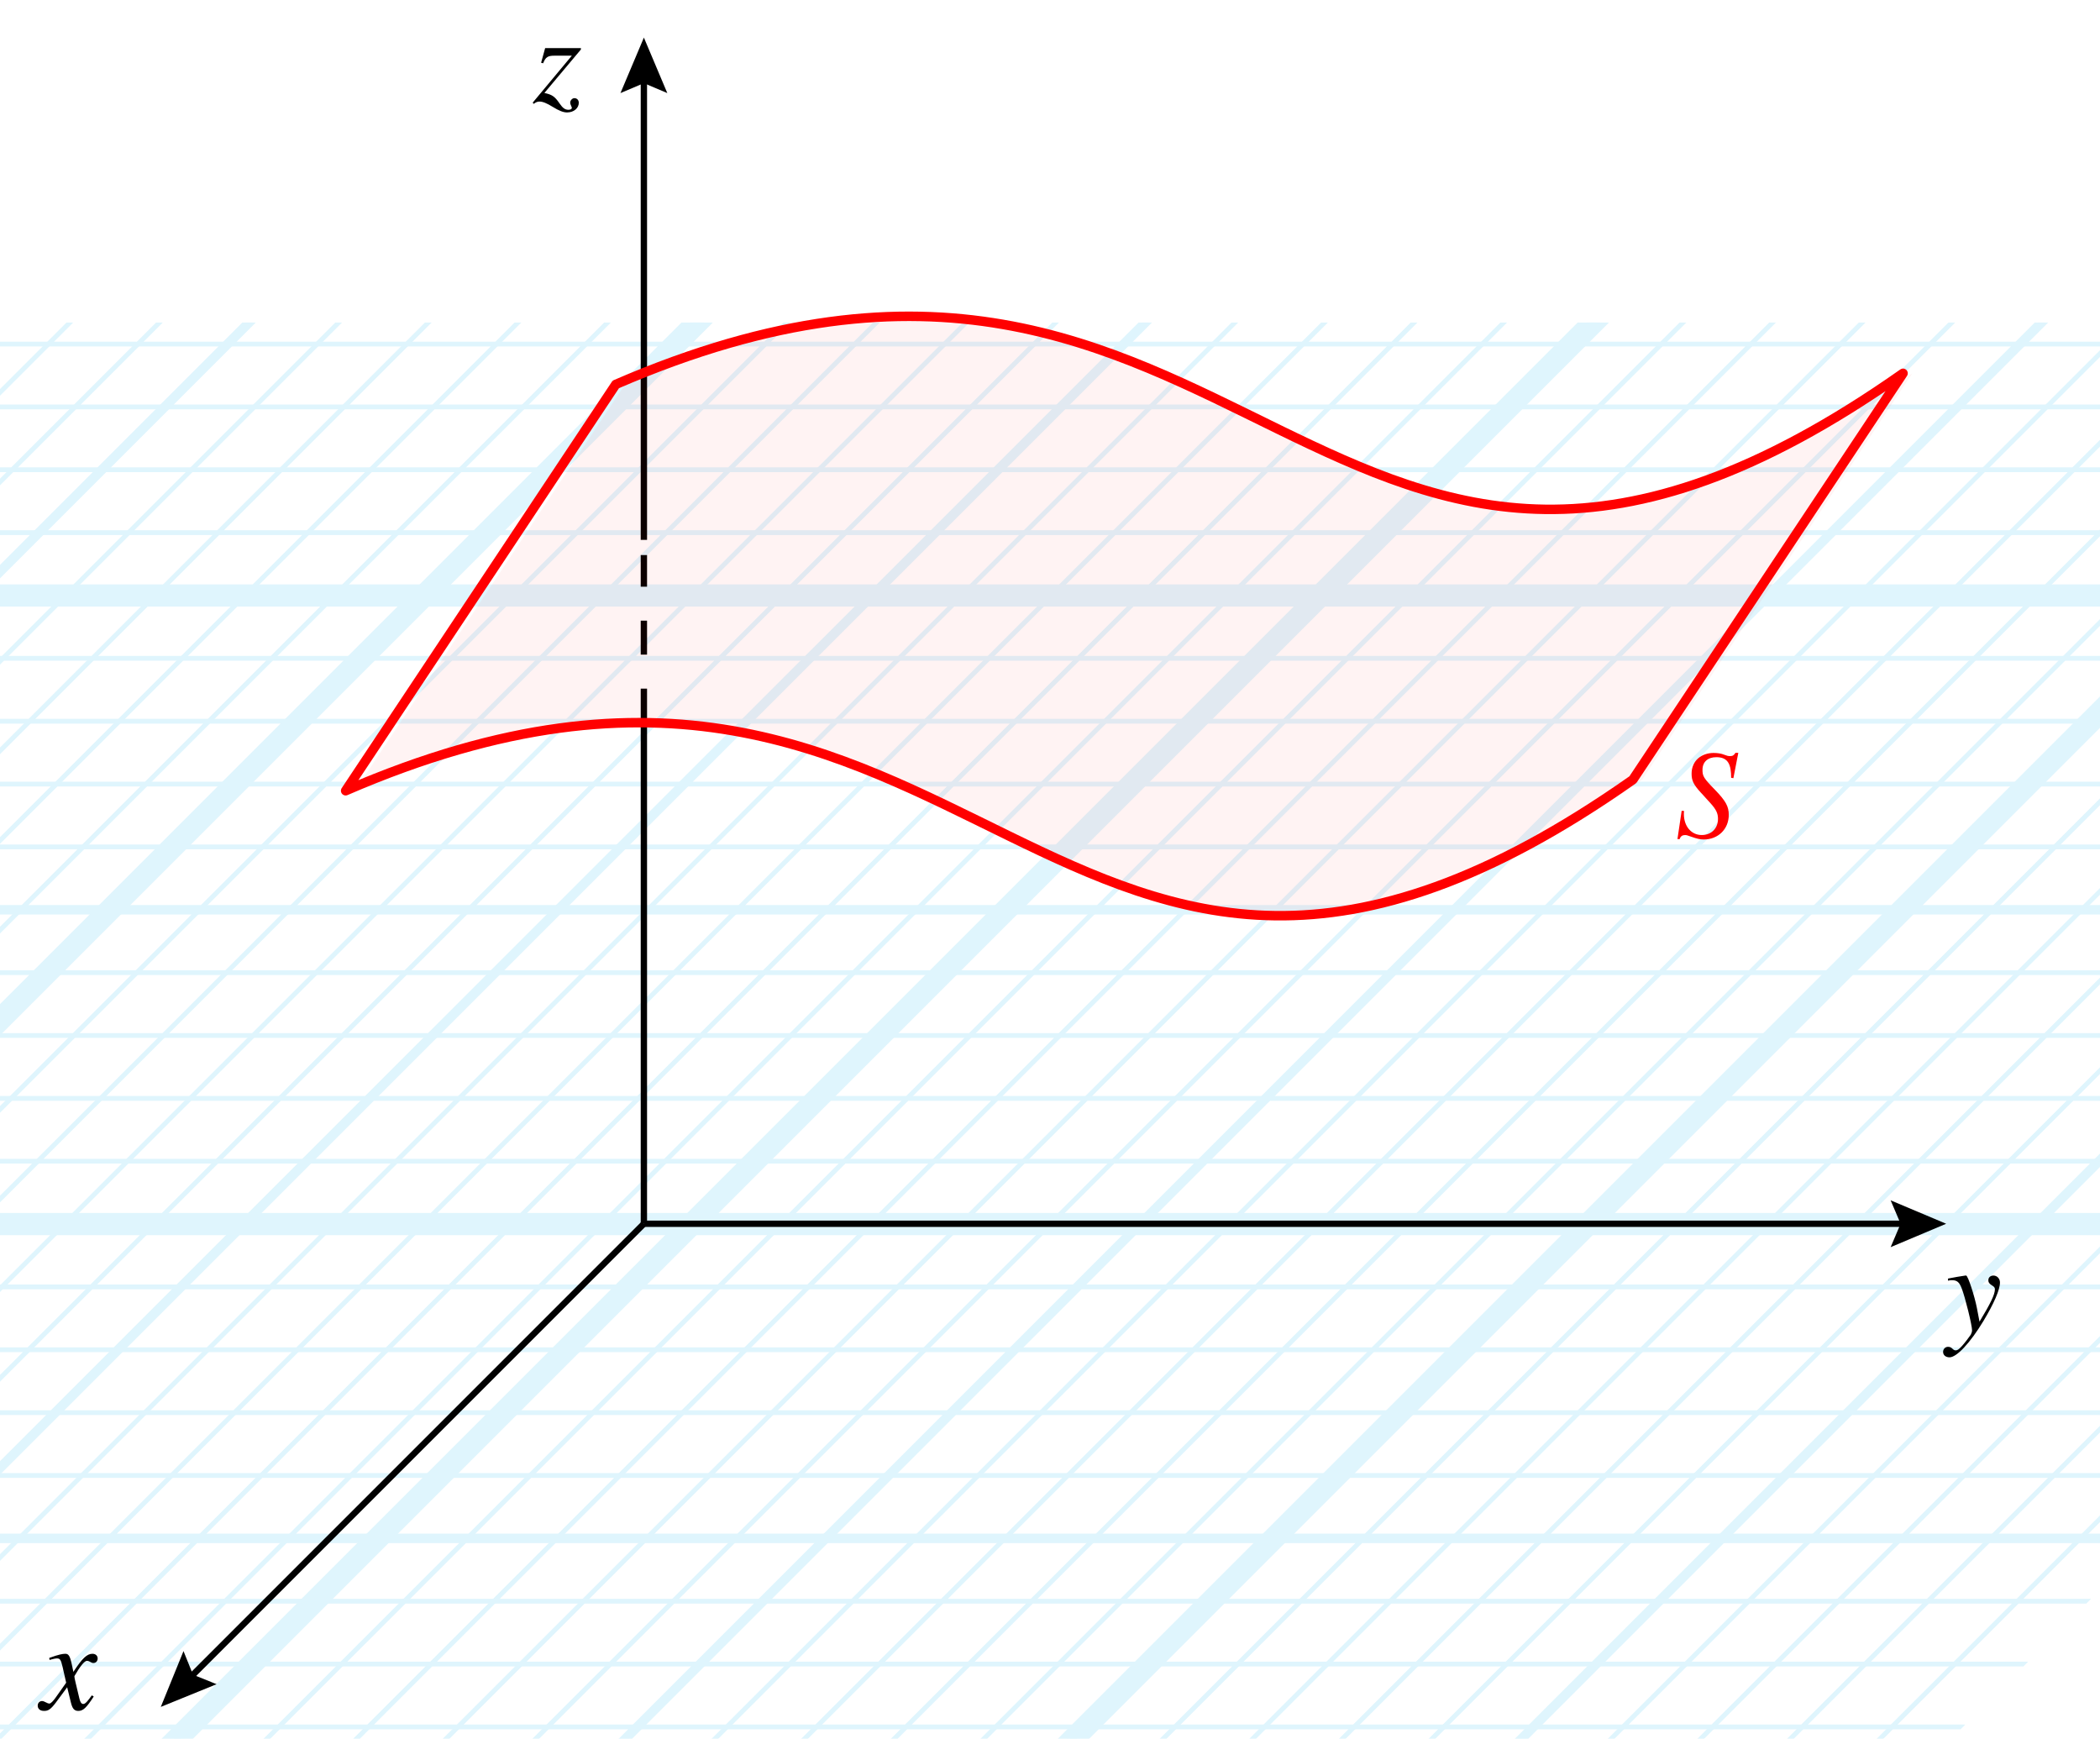 <?xml version="1.0" encoding="utf-8"?>
<!-- Generator: Adobe Illustrator 25.4.1, SVG Export Plug-In . SVG Version: 6.00 Build 0)  -->
<svg version="1.1" xmlns="http://www.w3.org/2000/svg" xmlns:xlink="http://www.w3.org/1999/xlink" x="0px" y="0px"
	 viewBox="0 0 66.423 54.994" enable-background="new 0 0 66.423 54.994" xml:space="preserve">
<g id="Graph_paper_slanted" opacity="0.5">
	<g id="Clipped_grid_00000003068028900943026870000011536296927355263674_">
		<defs>
			<polygon id="SVGID_1_" points="48.174,68.531 -62.725,68.531 -4.395,10.201 106.504,10.201 			"/>
		</defs>
		<clipPath id="SVGID_00000181792675397973362010000014309372002605603259_">
			<use xlink:href="#SVGID_1_"  overflow="visible"/>
		</clipPath>
		
			<g id="Grid_00000142891597197125820610000009767860333217090727_" opacity="0.25" clip-path="url(#SVGID_00000181792675397973362010000014309372002605603259_)">
			<g id="Horizontal_1_mm_00000151508609497893311650000018408800186222605470_">
				
					<line fill="none" stroke="#00ABEB" stroke-width="0.15" stroke-miterlimit="10" x1="-33.925" y1="-18.937" x2="192.916" y2="-18.937"/>
				
					<line fill="none" stroke="#00ABEB" stroke-width="0.15" stroke-miterlimit="10" x1="-31.937" y1="-20.926" x2="194.904" y2="-20.926"/>
				
					<line fill="none" stroke="#00ABEB" stroke-width="0.15" stroke-miterlimit="10" x1="-151.214" y1="98.351" x2="75.627" y2="98.351"/>
				
					<line fill="none" stroke="#00ABEB" stroke-width="0.15" stroke-miterlimit="10" x1="-149.226" y1="96.362" x2="77.615" y2="96.362"/>
				
					<line fill="none" stroke="#00ABEB" stroke-width="0.15" stroke-miterlimit="10" x1="-147.238" y1="94.375" x2="79.603" y2="94.375"/>
				
					<line fill="none" stroke="#00ABEB" stroke-width="0.15" stroke-miterlimit="10" x1="-145.25" y1="92.387" x2="81.591" y2="92.387"/>
				
					<line fill="none" stroke="#00ABEB" stroke-width="0.15" stroke-miterlimit="10" x1="-143.262" y1="90.399" x2="83.579" y2="90.399"/>
				
					<line fill="none" stroke="#00ABEB" stroke-width="0.15" stroke-miterlimit="10" x1="-141.274" y1="88.411" x2="85.567" y2="88.411"/>
				
					<line fill="none" stroke="#00ABEB" stroke-width="0.15" stroke-miterlimit="10" x1="-139.286" y1="86.423" x2="87.555" y2="86.423"/>
				
					<line fill="none" stroke="#00ABEB" stroke-width="0.15" stroke-miterlimit="10" x1="-137.299" y1="84.436" x2="89.542" y2="84.436"/>
				
					<line fill="none" stroke="#00ABEB" stroke-width="0.15" stroke-miterlimit="10" x1="-135.31" y1="82.447" x2="91.531" y2="82.447"/>
				
					<line fill="none" stroke="#00ABEB" stroke-width="0.15" stroke-miterlimit="10" x1="-133.322" y1="80.459" x2="93.519" y2="80.459"/>
				
					<line fill="none" stroke="#00ABEB" stroke-width="0.15" stroke-miterlimit="10" x1="-131.334" y1="78.471" x2="95.506" y2="78.471"/>
				
					<line fill="none" stroke="#00ABEB" stroke-width="0.15" stroke-miterlimit="10" x1="-129.346" y1="76.483" x2="97.495" y2="76.483"/>
				
					<line fill="none" stroke="#00ABEB" stroke-width="0.15" stroke-miterlimit="10" x1="-127.358" y1="74.495" x2="99.483" y2="74.495"/>
				
					<line fill="none" stroke="#00ABEB" stroke-width="0.15" stroke-miterlimit="10" x1="-125.371" y1="72.508" x2="101.47" y2="72.508"/>
				
					<line fill="none" stroke="#00ABEB" stroke-width="0.15" stroke-miterlimit="10" x1="-123.382" y1="70.52" x2="103.458" y2="70.52"/>
				
					<line fill="none" stroke="#00ABEB" stroke-width="0.15" stroke-miterlimit="10" x1="-121.394" y1="68.531" x2="105.447" y2="68.531"/>
				
					<line fill="none" stroke="#00ABEB" stroke-width="0.15" stroke-miterlimit="10" x1="-119.407" y1="66.544" x2="107.434" y2="66.544"/>
				
					<line fill="none" stroke="#00ABEB" stroke-width="0.15" stroke-miterlimit="10" x1="-117.419" y1="64.556" x2="109.422" y2="64.556"/>
				
					<line fill="none" stroke="#00ABEB" stroke-width="0.15" stroke-miterlimit="10" x1="-115.43" y1="62.568" x2="111.41" y2="62.568"/>
				
					<line fill="none" stroke="#00ABEB" stroke-width="0.15" stroke-miterlimit="10" x1="-113.443" y1="60.58" x2="113.398" y2="60.58"/>
				
					<line fill="none" stroke="#00ABEB" stroke-width="0.15" stroke-miterlimit="10" x1="-111.455" y1="58.592" x2="115.386" y2="58.592"/>
				
					<line fill="none" stroke="#00ABEB" stroke-width="0.15" stroke-miterlimit="10" x1="-109.466" y1="56.603" x2="117.374" y2="56.603"/>
				
					<line fill="none" stroke="#00ABEB" stroke-width="0.15" stroke-miterlimit="10" x1="-107.479" y1="54.616" x2="119.362" y2="54.616"/>
				
					<line fill="none" stroke="#00ABEB" stroke-width="0.15" stroke-miterlimit="10" x1="-105.491" y1="52.628" x2="121.35" y2="52.628"/>
				
					<line fill="none" stroke="#00ABEB" stroke-width="0.15" stroke-miterlimit="10" x1="-103.503" y1="50.64" x2="123.338" y2="50.64"/>
				
					<line fill="none" stroke="#00ABEB" stroke-width="0.15" stroke-miterlimit="10" x1="-101.515" y1="48.652" x2="125.326" y2="48.652"/>
				
					<line fill="none" stroke="#00ABEB" stroke-width="0.15" stroke-miterlimit="10" x1="-99.527" y1="46.664" x2="127.314" y2="46.664"/>
				
					<line fill="none" stroke="#00ABEB" stroke-width="0.15" stroke-miterlimit="10" x1="-97.539" y1="44.677" x2="129.301" y2="44.677"/>
				
					<line fill="none" stroke="#00ABEB" stroke-width="0.15" stroke-miterlimit="10" x1="-95.551" y1="42.688" x2="131.29" y2="42.688"/>
				
					<line fill="none" stroke="#00ABEB" stroke-width="0.15" stroke-miterlimit="10" x1="-93.563" y1="40.7" x2="133.278" y2="40.7"/>
				
					<line fill="none" stroke="#00ABEB" stroke-width="0.15" stroke-miterlimit="10" x1="-91.576" y1="38.713" x2="135.265" y2="38.713"/>
				
					<line fill="none" stroke="#00ABEB" stroke-width="0.15" stroke-miterlimit="10" x1="-89.587" y1="36.725" x2="137.253" y2="36.725"/>
				
					<line fill="none" stroke="#00ABEB" stroke-width="0.15" stroke-miterlimit="10" x1="-87.599" y1="34.737" x2="139.242" y2="34.737"/>
				
					<line fill="none" stroke="#00ABEB" stroke-width="0.15" stroke-miterlimit="10" x1="-85.612" y1="32.749" x2="141.229" y2="32.749"/>
				
					<line fill="none" stroke="#00ABEB" stroke-width="0.15" stroke-miterlimit="10" x1="-83.624" y1="30.761" x2="143.217" y2="30.761"/>
				
					<line fill="none" stroke="#00ABEB" stroke-width="0.15" stroke-miterlimit="10" x1="-81.635" y1="28.773" x2="145.205" y2="28.773"/>
				
					<line fill="none" stroke="#00ABEB" stroke-width="0.15" stroke-miterlimit="10" x1="-79.648" y1="26.785" x2="147.193" y2="26.785"/>
				
					<line fill="none" stroke="#00ABEB" stroke-width="0.15" stroke-miterlimit="10" x1="-77.66" y1="24.797" x2="149.181" y2="24.797"/>
				
					<line fill="none" stroke="#00ABEB" stroke-width="0.15" stroke-miterlimit="10" x1="-75.672" y1="22.809" x2="151.169" y2="22.809"/>
				
					<line fill="none" stroke="#00ABEB" stroke-width="0.15" stroke-miterlimit="10" x1="-73.684" y1="20.821" x2="153.157" y2="20.821"/>
				
					<line fill="none" stroke="#00ABEB" stroke-width="0.15" stroke-miterlimit="10" x1="-71.696" y1="18.833" x2="155.145" y2="18.833"/>
				
					<line fill="none" stroke="#00ABEB" stroke-width="0.15" stroke-miterlimit="10" x1="-69.708" y1="16.846" x2="157.133" y2="16.846"/>
				
					<line fill="none" stroke="#00ABEB" stroke-width="0.15" stroke-miterlimit="10" x1="-67.72" y1="14.857" x2="159.121" y2="14.857"/>
				
					<line fill="none" stroke="#00ABEB" stroke-width="0.15" stroke-miterlimit="10" x1="-65.732" y1="12.869" x2="161.109" y2="12.869"/>
				
					<line fill="none" stroke="#00ABEB" stroke-width="0.15" stroke-miterlimit="10" x1="-63.744" y1="10.882" x2="163.096" y2="10.882"/>
				
					<line fill="none" stroke="#00ABEB" stroke-width="0.15" stroke-miterlimit="10" x1="-61.756" y1="8.894" x2="165.085" y2="8.894"/>
				
					<line fill="none" stroke="#00ABEB" stroke-width="0.15" stroke-miterlimit="10" x1="-59.768" y1="6.905" x2="167.073" y2="6.905"/>
				
					<line fill="none" stroke="#00ABEB" stroke-width="0.15" stroke-miterlimit="10" x1="-57.781" y1="4.918" x2="169.06" y2="4.918"/>
				
					<line fill="none" stroke="#00ABEB" stroke-width="0.15" stroke-miterlimit="10" x1="-55.792" y1="2.93" x2="171.048" y2="2.93"/>
				
					<line fill="none" stroke="#00ABEB" stroke-width="0.15" stroke-miterlimit="10" x1="-53.804" y1="0.942" x2="173.037" y2="0.942"/>
				
					<line fill="none" stroke="#00ABEB" stroke-width="0.15" stroke-miterlimit="10" x1="-51.817" y1="-1.046" x2="175.024" y2="-1.046"/>
				
					<line fill="none" stroke="#00ABEB" stroke-width="0.15" stroke-miterlimit="10" x1="-49.829" y1="-3.034" x2="177.012" y2="-3.034"/>
				<line fill="none" stroke="#00ABEB" stroke-width="0.15" stroke-miterlimit="10" x1="-47.84" y1="-5.022" x2="179" y2="-5.022"/>
				
					<line fill="none" stroke="#00ABEB" stroke-width="0.15" stroke-miterlimit="10" x1="-45.853" y1="-7.01" x2="180.988" y2="-7.01"/>
				
					<line fill="none" stroke="#00ABEB" stroke-width="0.15" stroke-miterlimit="10" x1="-43.864" y1="-8.998" x2="182.976" y2="-8.998"/>
				
					<line fill="none" stroke="#00ABEB" stroke-width="0.15" stroke-miterlimit="10" x1="-41.877" y1="-10.986" x2="184.964" y2="-10.986"/>
				
					<line fill="none" stroke="#00ABEB" stroke-width="0.15" stroke-miterlimit="10" x1="-39.889" y1="-12.974" x2="186.952" y2="-12.974"/>
				
					<line fill="none" stroke="#00ABEB" stroke-width="0.15" stroke-miterlimit="10" x1="-37.901" y1="-14.962" x2="188.94" y2="-14.962"/>
				
					<line fill="none" stroke="#00ABEB" stroke-width="0.15" stroke-miterlimit="10" x1="-35.913" y1="-16.949" x2="190.928" y2="-16.949"/>
			</g>
			<g id="Vertical_1_mm_00000181073523592228201180000012361058669048395659_">
				<g>
					
						<line fill="none" stroke="#00ABEB" stroke-width="0.15" stroke-miterlimit="10" x1="-151.129" y1="98.341" x2="-31.809" y2="-20.978"/>
				</g>
				
					<line fill="none" stroke="#00ABEB" stroke-width="0.15" stroke-miterlimit="10" x1="-148.295" y1="98.341" x2="-28.975" y2="-20.978"/>
				
					<line fill="none" stroke="#00ABEB" stroke-width="0.15" stroke-miterlimit="10" x1="-145.46" y1="98.341" x2="-26.14" y2="-20.978"/>
				
					<line fill="none" stroke="#00ABEB" stroke-width="0.15" stroke-miterlimit="10" x1="-142.625" y1="98.341" x2="-23.305" y2="-20.978"/>
				
					<line fill="none" stroke="#00ABEB" stroke-width="0.15" stroke-miterlimit="10" x1="-139.791" y1="98.341" x2="-20.471" y2="-20.978"/>
				
					<line fill="none" stroke="#00ABEB" stroke-width="0.15" stroke-miterlimit="10" x1="-136.956" y1="98.341" x2="-17.636" y2="-20.978"/>
				
					<line fill="none" stroke="#00ABEB" stroke-width="0.15" stroke-miterlimit="10" x1="-134.121" y1="98.341" x2="-14.801" y2="-20.978"/>
				
					<line fill="none" stroke="#00ABEB" stroke-width="0.15" stroke-miterlimit="10" x1="-131.287" y1="98.341" x2="-11.967" y2="-20.978"/>
				
					<line fill="none" stroke="#00ABEB" stroke-width="0.15" stroke-miterlimit="10" x1="-128.452" y1="98.341" x2="-9.132" y2="-20.978"/>
				
					<line fill="none" stroke="#00ABEB" stroke-width="0.15" stroke-miterlimit="10" x1="-125.618" y1="98.341" x2="-6.298" y2="-20.978"/>
				
					<line fill="none" stroke="#00ABEB" stroke-width="0.15" stroke-miterlimit="10" x1="-122.783" y1="98.341" x2="-3.463" y2="-20.978"/>
				
					<line fill="none" stroke="#00ABEB" stroke-width="0.15" stroke-miterlimit="10" x1="-119.948" y1="98.341" x2="-0.628" y2="-20.978"/>
				
					<line fill="none" stroke="#00ABEB" stroke-width="0.15" stroke-miterlimit="10" x1="-117.114" y1="98.341" x2="2.206" y2="-20.978"/>
				
					<line fill="none" stroke="#00ABEB" stroke-width="0.15" stroke-miterlimit="10" x1="-114.279" y1="98.341" x2="5.041" y2="-20.978"/>
				
					<line fill="none" stroke="#00ABEB" stroke-width="0.15" stroke-miterlimit="10" x1="-111.444" y1="98.341" x2="7.876" y2="-20.978"/>
				
					<line fill="none" stroke="#00ABEB" stroke-width="0.15" stroke-miterlimit="10" x1="-108.61" y1="98.341" x2="10.71" y2="-20.978"/>
				
					<line fill="none" stroke="#00ABEB" stroke-width="0.15" stroke-miterlimit="10" x1="-105.775" y1="98.341" x2="13.545" y2="-20.978"/>
				
					<line fill="none" stroke="#00ABEB" stroke-width="0.15" stroke-miterlimit="10" x1="-102.94" y1="98.341" x2="16.38" y2="-20.978"/>
				
					<line fill="none" stroke="#00ABEB" stroke-width="0.15" stroke-miterlimit="10" x1="-100.106" y1="98.341" x2="19.214" y2="-20.978"/>
				
					<line fill="none" stroke="#00ABEB" stroke-width="0.15" stroke-miterlimit="10" x1="-97.271" y1="98.341" x2="22.049" y2="-20.978"/>
				
					<line fill="none" stroke="#00ABEB" stroke-width="0.15" stroke-miterlimit="10" x1="-94.436" y1="98.341" x2="24.884" y2="-20.978"/>
				
					<line fill="none" stroke="#00ABEB" stroke-width="0.15" stroke-miterlimit="10" x1="-91.602" y1="98.341" x2="27.718" y2="-20.978"/>
				
					<line fill="none" stroke="#00ABEB" stroke-width="0.15" stroke-miterlimit="10" x1="-88.767" y1="98.341" x2="30.553" y2="-20.978"/>
				
					<line fill="none" stroke="#00ABEB" stroke-width="0.15" stroke-miterlimit="10" x1="-85.932" y1="98.341" x2="33.388" y2="-20.978"/>
				
					<line fill="none" stroke="#00ABEB" stroke-width="0.15" stroke-miterlimit="10" x1="-83.098" y1="98.341" x2="36.222" y2="-20.978"/>
				
					<line fill="none" stroke="#00ABEB" stroke-width="0.15" stroke-miterlimit="10" x1="-80.263" y1="98.341" x2="39.057" y2="-20.978"/>
				
					<line fill="none" stroke="#00ABEB" stroke-width="0.15" stroke-miterlimit="10" x1="-77.429" y1="98.341" x2="41.891" y2="-20.978"/>
				
					<line fill="none" stroke="#00ABEB" stroke-width="0.15" stroke-miterlimit="10" x1="-74.594" y1="98.341" x2="44.726" y2="-20.978"/>
				
					<line fill="none" stroke="#00ABEB" stroke-width="0.15" stroke-miterlimit="10" x1="-71.759" y1="98.341" x2="47.561" y2="-20.978"/>
				
					<line fill="none" stroke="#00ABEB" stroke-width="0.15" stroke-miterlimit="10" x1="-68.925" y1="98.341" x2="50.395" y2="-20.978"/>
				
					<line fill="none" stroke="#00ABEB" stroke-width="0.15" stroke-miterlimit="10" x1="-66.09" y1="98.341" x2="53.23" y2="-20.978"/>
				
					<line fill="none" stroke="#00ABEB" stroke-width="0.15" stroke-miterlimit="10" x1="-63.255" y1="98.341" x2="56.065" y2="-20.978"/>
				
					<line fill="none" stroke="#00ABEB" stroke-width="0.15" stroke-miterlimit="10" x1="-60.421" y1="98.341" x2="58.899" y2="-20.978"/>
				
					<line fill="none" stroke="#00ABEB" stroke-width="0.15" stroke-miterlimit="10" x1="-57.586" y1="98.341" x2="61.734" y2="-20.978"/>
				
					<line fill="none" stroke="#00ABEB" stroke-width="0.15" stroke-miterlimit="10" x1="-54.751" y1="98.341" x2="64.569" y2="-20.978"/>
				
					<line fill="none" stroke="#00ABEB" stroke-width="0.15" stroke-miterlimit="10" x1="-51.917" y1="98.341" x2="67.403" y2="-20.978"/>
				
					<line fill="none" stroke="#00ABEB" stroke-width="0.15" stroke-miterlimit="10" x1="-49.082" y1="98.341" x2="70.238" y2="-20.978"/>
				
					<line fill="none" stroke="#00ABEB" stroke-width="0.15" stroke-miterlimit="10" x1="-46.247" y1="98.341" x2="73.073" y2="-20.978"/>
				
					<line fill="none" stroke="#00ABEB" stroke-width="0.15" stroke-miterlimit="10" x1="-43.413" y1="98.341" x2="75.907" y2="-20.978"/>
				
					<line fill="none" stroke="#00ABEB" stroke-width="0.15" stroke-miterlimit="10" x1="-40.578" y1="98.341" x2="78.742" y2="-20.978"/>
				
					<line fill="none" stroke="#00ABEB" stroke-width="0.15" stroke-miterlimit="10" x1="-37.744" y1="98.341" x2="81.576" y2="-20.978"/>
				
					<line fill="none" stroke="#00ABEB" stroke-width="0.15" stroke-miterlimit="10" x1="-34.909" y1="98.341" x2="84.411" y2="-20.978"/>
				
					<line fill="none" stroke="#00ABEB" stroke-width="0.15" stroke-miterlimit="10" x1="-32.074" y1="98.341" x2="87.246" y2="-20.978"/>
				
					<line fill="none" stroke="#00ABEB" stroke-width="0.15" stroke-miterlimit="10" x1="-29.24" y1="98.341" x2="90.08" y2="-20.978"/>
				
					<line fill="none" stroke="#00ABEB" stroke-width="0.15" stroke-miterlimit="10" x1="-26.405" y1="98.341" x2="92.915" y2="-20.978"/>
				
					<line fill="none" stroke="#00ABEB" stroke-width="0.15" stroke-miterlimit="10" x1="-23.57" y1="98.341" x2="95.75" y2="-20.978"/>
				
					<line fill="none" stroke="#00ABEB" stroke-width="0.15" stroke-miterlimit="10" x1="-20.736" y1="98.341" x2="98.584" y2="-20.978"/>
				
					<line fill="none" stroke="#00ABEB" stroke-width="0.15" stroke-miterlimit="10" x1="-17.901" y1="98.341" x2="101.419" y2="-20.978"/>
				
					<line fill="none" stroke="#00ABEB" stroke-width="0.15" stroke-miterlimit="10" x1="-15.066" y1="98.341" x2="104.254" y2="-20.978"/>
				
					<line fill="none" stroke="#00ABEB" stroke-width="0.15" stroke-miterlimit="10" x1="-12.232" y1="98.341" x2="107.088" y2="-20.978"/>
				
					<line fill="none" stroke="#00ABEB" stroke-width="0.15" stroke-miterlimit="10" x1="-9.397" y1="98.341" x2="109.923" y2="-20.978"/>
				
					<line fill="none" stroke="#00ABEB" stroke-width="0.15" stroke-miterlimit="10" x1="-6.562" y1="98.341" x2="112.758" y2="-20.978"/>
				
					<line fill="none" stroke="#00ABEB" stroke-width="0.15" stroke-miterlimit="10" x1="-3.728" y1="98.341" x2="115.592" y2="-20.978"/>
				
					<line fill="none" stroke="#00ABEB" stroke-width="0.15" stroke-miterlimit="10" x1="-0.893" y1="98.341" x2="118.427" y2="-20.978"/>
				
					<line fill="none" stroke="#00ABEB" stroke-width="0.15" stroke-miterlimit="10" x1="1.942" y1="98.341" x2="121.262" y2="-20.978"/>
				
					<line fill="none" stroke="#00ABEB" stroke-width="0.15" stroke-miterlimit="10" x1="4.776" y1="98.341" x2="124.096" y2="-20.978"/>
				
					<line fill="none" stroke="#00ABEB" stroke-width="0.15" stroke-miterlimit="10" x1="7.611" y1="98.341" x2="126.931" y2="-20.978"/>
				
					<line fill="none" stroke="#00ABEB" stroke-width="0.15" stroke-miterlimit="10" x1="10.445" y1="98.341" x2="129.765" y2="-20.978"/>
				
					<line fill="none" stroke="#00ABEB" stroke-width="0.15" stroke-miterlimit="10" x1="13.28" y1="98.341" x2="132.6" y2="-20.978"/>
				
					<line fill="none" stroke="#00ABEB" stroke-width="0.15" stroke-miterlimit="10" x1="16.115" y1="98.341" x2="135.435" y2="-20.978"/>
				
					<line fill="none" stroke="#00ABEB" stroke-width="0.15" stroke-miterlimit="10" x1="18.949" y1="98.341" x2="138.269" y2="-20.978"/>
				
					<line fill="none" stroke="#00ABEB" stroke-width="0.15" stroke-miterlimit="10" x1="21.784" y1="98.341" x2="141.104" y2="-20.978"/>
				
					<line fill="none" stroke="#00ABEB" stroke-width="0.15" stroke-miterlimit="10" x1="24.619" y1="98.341" x2="143.939" y2="-20.978"/>
				
					<line fill="none" stroke="#00ABEB" stroke-width="0.15" stroke-miterlimit="10" x1="27.453" y1="98.341" x2="146.773" y2="-20.978"/>
				
					<line fill="none" stroke="#00ABEB" stroke-width="0.15" stroke-miterlimit="10" x1="30.288" y1="98.341" x2="149.608" y2="-20.978"/>
				
					<line fill="none" stroke="#00ABEB" stroke-width="0.15" stroke-miterlimit="10" x1="33.123" y1="98.341" x2="152.443" y2="-20.978"/>
				
					<line fill="none" stroke="#00ABEB" stroke-width="0.15" stroke-miterlimit="10" x1="35.957" y1="98.341" x2="155.277" y2="-20.978"/>
				
					<line fill="none" stroke="#00ABEB" stroke-width="0.15" stroke-miterlimit="10" x1="38.792" y1="98.341" x2="158.112" y2="-20.978"/>
				
					<line fill="none" stroke="#00ABEB" stroke-width="0.15" stroke-miterlimit="10" x1="41.627" y1="98.341" x2="160.947" y2="-20.978"/>
				
					<line fill="none" stroke="#00ABEB" stroke-width="0.15" stroke-miterlimit="10" x1="44.461" y1="98.341" x2="163.781" y2="-20.978"/>
				
					<line fill="none" stroke="#00ABEB" stroke-width="0.15" stroke-miterlimit="10" x1="47.296" y1="98.341" x2="166.616" y2="-20.978"/>
				
					<line fill="none" stroke="#00ABEB" stroke-width="0.15" stroke-miterlimit="10" x1="50.131" y1="98.341" x2="169.451" y2="-20.978"/>
				
					<line fill="none" stroke="#00ABEB" stroke-width="0.15" stroke-miterlimit="10" x1="52.965" y1="98.341" x2="172.285" y2="-20.978"/>
				
					<line fill="none" stroke="#00ABEB" stroke-width="0.15" stroke-miterlimit="10" x1="55.8" y1="98.341" x2="175.12" y2="-20.978"/>
				
					<line fill="none" stroke="#00ABEB" stroke-width="0.15" stroke-miterlimit="10" x1="58.634" y1="98.341" x2="177.954" y2="-20.978"/>
				
					<line fill="none" stroke="#00ABEB" stroke-width="0.15" stroke-miterlimit="10" x1="61.469" y1="98.341" x2="180.789" y2="-20.978"/>
				
					<line fill="none" stroke="#00ABEB" stroke-width="0.15" stroke-miterlimit="10" x1="64.304" y1="98.341" x2="183.624" y2="-20.978"/>
				
					<line fill="none" stroke="#00ABEB" stroke-width="0.15" stroke-miterlimit="10" x1="67.138" y1="98.341" x2="186.458" y2="-20.978"/>
				
					<line fill="none" stroke="#00ABEB" stroke-width="0.15" stroke-miterlimit="10" x1="69.973" y1="98.341" x2="189.293" y2="-20.978"/>
				
					<line fill="none" stroke="#00ABEB" stroke-width="0.15" stroke-miterlimit="10" x1="72.808" y1="98.341" x2="192.128" y2="-20.978"/>
				
					<line fill="none" stroke="#00ABEB" stroke-width="0.15" stroke-miterlimit="10" x1="75.642" y1="98.341" x2="194.962" y2="-20.978"/>
			</g>
			<g id="Horizontal_5_mm_00000011735556503592991880000008134099091165005186_">
				
					<line fill="none" stroke="#00ABEB" stroke-width="0.3" stroke-miterlimit="10" x1="-151.489" y1="98.351" x2="75.627" y2="98.351"/>
				
					<line fill="none" stroke="#00ABEB" stroke-width="0.3" stroke-miterlimit="10" x1="-141.549" y1="88.411" x2="85.567" y2="88.411"/>
				
					<line fill="none" stroke="#00ABEB" stroke-width="0.3" stroke-miterlimit="10" x1="-131.609" y1="78.471" x2="95.506" y2="78.471"/>
				
					<line fill="none" stroke="#00ABEB" stroke-width="0.3" stroke-miterlimit="10" x1="-121.669" y1="68.531" x2="105.447" y2="68.531"/>
				
					<line fill="none" stroke="#00ABEB" stroke-width="0.3" stroke-miterlimit="10" x1="-111.73" y1="58.592" x2="115.386" y2="58.592"/>
				
					<line fill="none" stroke="#00ABEB" stroke-width="0.3" stroke-miterlimit="10" x1="-101.79" y1="48.652" x2="125.326" y2="48.652"/>
				
					<line fill="none" stroke="#00ABEB" stroke-width="0.3" stroke-miterlimit="10" x1="-91.85" y1="38.713" x2="135.265" y2="38.713"/>
				
					<line fill="none" stroke="#00ABEB" stroke-width="0.3" stroke-miterlimit="10" x1="-81.91" y1="28.773" x2="145.205" y2="28.773"/>
				
					<line fill="none" stroke="#00ABEB" stroke-width="0.3" stroke-miterlimit="10" x1="-71.971" y1="18.833" x2="155.145" y2="18.833"/>
				
					<line fill="none" stroke="#00ABEB" stroke-width="0.3" stroke-miterlimit="10" x1="-62.031" y1="8.894" x2="165.085" y2="8.894"/>
				
					<line fill="none" stroke="#00ABEB" stroke-width="0.3" stroke-miterlimit="10" x1="-52.092" y1="-1.046" x2="175.024" y2="-1.046"/>
			</g>
			<g id="Vertical_5_mm_00000064346364918789686960000003233481195482251947_">
				
					<line fill="none" stroke="#00ABEB" stroke-width="0.3" stroke-miterlimit="10" x1="-151.129" y1="98.341" x2="-31.616" y2="-21.171"/>
				
					<line fill="none" stroke="#00ABEB" stroke-width="0.3" stroke-miterlimit="10" x1="-136.956" y1="98.341" x2="-17.443" y2="-21.171"/>
				
					<line fill="none" stroke="#00ABEB" stroke-width="0.3" stroke-miterlimit="10" x1="-122.783" y1="98.341" x2="-3.27" y2="-21.171"/>
				
					<line fill="none" stroke="#00ABEB" stroke-width="0.3" stroke-miterlimit="10" x1="-108.61" y1="98.341" x2="10.903" y2="-21.171"/>
				
					<line fill="none" stroke="#00ABEB" stroke-width="0.3" stroke-miterlimit="10" x1="-94.436" y1="98.341" x2="25.077" y2="-21.171"/>
				
					<line fill="none" stroke="#00ABEB" stroke-width="0.3" stroke-miterlimit="10" x1="-80.263" y1="98.341" x2="39.25" y2="-21.171"/>
				
					<line fill="none" stroke="#00ABEB" stroke-width="0.3" stroke-miterlimit="10" x1="-66.09" y1="98.341" x2="53.423" y2="-21.171"/>
				
					<line fill="none" stroke="#00ABEB" stroke-width="0.3" stroke-miterlimit="10" x1="-51.917" y1="98.341" x2="67.596" y2="-21.171"/>
				
					<line fill="none" stroke="#00ABEB" stroke-width="0.3" stroke-miterlimit="10" x1="-37.744" y1="98.341" x2="81.769" y2="-21.171"/>
				
					<line fill="none" stroke="#00ABEB" stroke-width="0.3" stroke-miterlimit="10" x1="-23.57" y1="98.341" x2="95.943" y2="-21.171"/>
				
					<line fill="none" stroke="#00ABEB" stroke-width="0.3" stroke-miterlimit="10" x1="-9.397" y1="98.341" x2="110.116" y2="-21.171"/>
				
					<line fill="none" stroke="#00ABEB" stroke-width="0.3" stroke-miterlimit="10" x1="4.776" y1="98.341" x2="124.289" y2="-21.171"/>
				
					<line fill="none" stroke="#00ABEB" stroke-width="0.3" stroke-miterlimit="10" x1="18.949" y1="98.341" x2="138.462" y2="-21.171"/>
				
					<line fill="none" stroke="#00ABEB" stroke-width="0.3" stroke-miterlimit="10" x1="33.123" y1="98.341" x2="152.636" y2="-21.171"/>
				
					<line fill="none" stroke="#00ABEB" stroke-width="0.3" stroke-miterlimit="10" x1="47.296" y1="98.341" x2="166.809" y2="-21.171"/>
				
					<line fill="none" stroke="#00ABEB" stroke-width="0.3" stroke-miterlimit="10" x1="61.469" y1="98.341" x2="180.982" y2="-21.171"/>
				
					<line fill="none" stroke="#00ABEB" stroke-width="0.3" stroke-miterlimit="10" x1="75.642" y1="98.341" x2="195.155" y2="-21.171"/>
			</g>
			<g id="Horizontal_10_mm_00000163045836177147705350000008480455355013810362_">
				
					<line id="_x31_9_00000057116790517712807720000015084113881736219806_" fill="none" stroke="#00ABEB" stroke-width="0.7" stroke-miterlimit="10" x1="-151.489" y1="98.351" x2="75.627" y2="98.351"/>
				
					<line id="_x32_0_00000024685878617286333290000013167547815532084100_" fill="none" stroke="#00ABEB" stroke-width="0.7" stroke-miterlimit="10" x1="-131.609" y1="78.471" x2="95.506" y2="78.471"/>
				
					<line id="_x32_1_00000138564813020868535020000012777939180148238773_" fill="none" stroke="#00ABEB" stroke-width="0.7" stroke-miterlimit="10" x1="-111.73" y1="58.592" x2="115.386" y2="58.592"/>
				
					<line id="_x32_2_00000052807586205252870140000014502512662559454639_" fill="none" stroke="#00ABEB" stroke-width="0.7" stroke-miterlimit="10" x1="-91.85" y1="38.713" x2="135.265" y2="38.713"/>
				
					<line id="_x32_3_00000051376893246677475670000009295515732899575694_" fill="none" stroke="#00ABEB" stroke-width="0.7" stroke-miterlimit="10" x1="-71.971" y1="18.833" x2="155.145" y2="18.833"/>
				
					<line id="_x32_4_00000099657911357833521510000007853591198542098087_" fill="none" stroke="#00ABEB" stroke-width="0.7" stroke-miterlimit="10" x1="-52.092" y1="-1.046" x2="175.024" y2="-1.046"/>
				
					<line id="_x32_5_00000155127691660191171140000008292164438978366870_" fill="none" stroke="#00ABEB" stroke-width="0.7" stroke-miterlimit="10" x1="-32.212" y1="-20.926" x2="194.904" y2="-20.926"/>
			</g>
			<g id="Vertical_10_mm_00000134969164297783457920000010833503864539426239_">
				
					<line id="_x30__00000151539528360119995570000005083818057555393183_" fill="none" stroke="#00ABEB" stroke-width="0.7" stroke-miterlimit="10" x1="-151.129" y1="98.341" x2="-31.616" y2="-21.171"/>
				
					<line id="_x31__00000021823889366233599640000011971139016478256513_" fill="none" stroke="#00ABEB" stroke-width="0.7" stroke-miterlimit="10" x1="-122.783" y1="98.341" x2="-3.27" y2="-21.171"/>
				
					<line id="_x32__00000071550223824624162640000006130814236846722696_" fill="none" stroke="#00ABEB" stroke-width="0.7" stroke-miterlimit="10" x1="-94.436" y1="98.341" x2="25.077" y2="-21.171"/>
				
					<line id="_x33__00000042015976804734918030000005045165563697445304_" fill="none" stroke="#00ABEB" stroke-width="0.7" stroke-miterlimit="10" x1="-66.09" y1="98.341" x2="53.423" y2="-21.171"/>
				
					<line id="_x34__00000081637789328126233800000002486991317463304126_" fill="none" stroke="#00ABEB" stroke-width="0.7" stroke-miterlimit="10" x1="-37.744" y1="98.341" x2="81.769" y2="-21.171"/>
				
					<line id="_x35__00000051353690731882489090000004794744233340785543_" fill="none" stroke="#00ABEB" stroke-width="0.7" stroke-miterlimit="10" x1="-9.397" y1="98.341" x2="110.116" y2="-21.171"/>
				
					<line id="_x36__00000011745311307505536660000010485558803267122343_" fill="none" stroke="#00ABEB" stroke-width="0.7" stroke-miterlimit="10" x1="18.949" y1="98.341" x2="138.462" y2="-21.171"/>
				
					<line id="_x37__00000045602144989735358580000003937589459941247142_" fill="none" stroke="#00ABEB" stroke-width="0.7" stroke-miterlimit="10" x1="47.296" y1="98.341" x2="166.809" y2="-21.171"/>
				
					<line id="_x38__00000047029857857898873560000014194396358708286345_" fill="none" stroke="#00ABEB" stroke-width="0.7" stroke-miterlimit="10" x1="75.642" y1="98.341" x2="195.155" y2="-21.171"/>
			</g>
		</g>
	</g>
</g>
<g id="Axis">
	<g id="lines">
		<g>
			<g>
				
					<line fill="none" stroke="#000000" stroke-width="0.2" stroke-miterlimit="10" x1="20.366" y1="17.074" x2="20.366" y2="2.383"/>
				<g>
					<polygon points="21.107,2.944 20.366,2.63 19.625,2.944 20.366,1.189 					"/>
				</g>
			</g>
		</g>
		<line fill="none" stroke="#000000" stroke-width="0.2" stroke-miterlimit="10" x1="20.366" y1="38.703" x2="20.366" y2="22.779"/>
		<g>
			<g>
				
					<line fill="none" stroke="#000000" stroke-width="0.2" stroke-miterlimit="10" x1="20.366" y1="22.779" x2="20.366" y2="21.779"/>
				
					<line fill="none" stroke="#000000" stroke-width="0.2" stroke-miterlimit="10" stroke-dasharray="1.075,1.075" x1="20.366" y1="20.704" x2="20.366" y2="19.092"/>
				
					<line fill="none" stroke="#000000" stroke-width="0.2" stroke-miterlimit="10" x1="20.366" y1="18.555" x2="20.366" y2="17.555"/>
			</g>
		</g>
		<g>
			<g>
				
					<line fill="none" stroke="#000000" stroke-width="0.2" stroke-miterlimit="10" x1="20.366" y1="38.703" x2="60.363" y2="38.703"/>
				<g>
					<polygon points="59.801,39.443 60.116,38.703 59.801,37.962 61.557,38.703 					"/>
				</g>
			</g>
		</g>
		<g>
			<g>
				
					<line fill="none" stroke="#000000" stroke-width="0.2" stroke-miterlimit="10" x1="20.366" y1="38.703" x2="5.931" y2="53.138"/>
				<g>
					<polygon points="5.804,52.218 6.105,52.964 6.851,53.265 5.086,53.983 					"/>
				</g>
			</g>
		</g>
	</g>
	<g id="names">
		<g>
			<path d="M62.612,41.8c0.339-0.564,0.487-0.852,0.487-1.027c0-0.056-0.028-0.08-0.104-0.128c-0.08-0.052-0.104-0.092-0.104-0.156
				c0-0.088,0.068-0.148,0.16-0.148c0.12,0,0.208,0.1,0.208,0.22c0,0.228-0.192,0.667-0.524,1.219
				c-0.416,0.688-0.843,1.147-1.071,1.147c-0.12,0-0.204-0.068-0.204-0.172c0-0.088,0.068-0.16,0.156-0.16
				c0.14,0,0.14,0.112,0.244,0.112c0.052,0,0.1-0.032,0.192-0.132c0.072-0.076,0.252-0.312,0.284-0.364
				c0.024-0.048,0.04-0.096,0.04-0.14c0-0.16-0.22-1.055-0.328-1.327c-0.076-0.196-0.148-0.256-0.308-0.256
				c-0.044,0-0.08,0.004-0.124,0.016v-0.068c0.044-0.008,0.088-0.016,0.128-0.024c0.08-0.016,0.212-0.04,0.428-0.072h0.016
				c0.06,0,0.271,0.664,0.34,1.02L62.612,41.8z"/>
		</g>
		<g>
			<path d="M17.219,2.94c0.232,0.052,0.32,0.096,0.48,0.332c0.104,0.152,0.18,0.2,0.28,0.2c0.064,0,0.108-0.024,0.108-0.06
				c0-0.016-0.008-0.036-0.02-0.06c-0.024-0.048-0.032-0.08-0.032-0.112c0.004-0.068,0.068-0.136,0.132-0.136
				c0.083,0,0.14,0.06,0.14,0.148c0,0.16-0.148,0.304-0.372,0.304c-0.116,0-0.252-0.052-0.452-0.176
				c-0.188-0.116-0.315-0.168-0.419-0.168c-0.064,0-0.116,0.02-0.18,0.072l-0.036-0.036l1.239-1.487h-0.544
				c-0.208,0-0.284,0.036-0.364,0.24l-0.064-0.016l0.128-0.464h1.131v0.044L17.219,2.94z"/>
		</g>
		<g>
			<path d="M2.321,52.875c0.28-0.428,0.428-0.572,0.604-0.572c0.096,0,0.164,0.06,0.164,0.148c0,0.084-0.056,0.144-0.136,0.144
				c-0.076,0-0.112-0.068-0.208-0.068c-0.072,0-0.216,0.176-0.392,0.483c0,0.028,0.008,0.084,0.032,0.18l0.128,0.536
				c0.028,0.112,0.064,0.164,0.12,0.164c0.052,0,0.096-0.04,0.188-0.16c0.036-0.048,0.052-0.072,0.084-0.112l0.06,0.036
				c-0.232,0.36-0.336,0.456-0.488,0.456c-0.128,0-0.188-0.072-0.236-0.272l-0.116-0.476l-0.352,0.476
				c-0.176,0.236-0.256,0.272-0.38,0.272s-0.2-0.064-0.2-0.168c0-0.08,0.056-0.144,0.136-0.144c0.036,0,0.076,0.016,0.128,0.044
				c0.04,0.024,0.08,0.036,0.104,0.036c0.044,0,0.12-0.076,0.204-0.196l0.328-0.464l-0.112-0.496
				c-0.056-0.24-0.084-0.272-0.184-0.272c-0.032,0-0.08,0.008-0.156,0.028l-0.072,0.02l-0.012-0.063l0.044-0.016
				c0.244-0.088,0.376-0.116,0.468-0.116c0.1,0,0.148,0.072,0.204,0.344L2.321,52.875z"/>
		</g>
	</g>
</g>
<g id="Layer_6">
	<path opacity="0.05" fill="#FF0000" d="M51.941,24.658l8.545-12.851c-18.428,12.965-20.649-8.344-40.715,0.35l-8.545,12.851
		C31.292,16.315,33.514,37.623,51.941,24.658z"/>
	<path fill="none" stroke="#FF0000" stroke-width="0.3" stroke-linecap="round" stroke-linejoin="round" stroke-miterlimit="10" d="
		M51.648,24.658l8.545-12.851c-18.428,12.965-20.649-8.344-40.715,0.35l-8.545,12.851C30.999,16.315,33.221,37.623,51.648,24.658z"
		/>
	<g>
		<path fill="#FF0000" d="M54.827,24.611l-0.071-0.012c0-0.408-0.086-0.652-0.467-0.652c-0.271,0-0.439,0.148-0.439,0.4
			c0,0.196,0.031,0.26,0.388,0.624c0.357,0.368,0.443,0.54,0.443,0.8c0,0.456-0.341,0.779-0.792,0.779
			c-0.122,0-0.228-0.028-0.408-0.092c-0.106-0.04-0.141-0.048-0.185-0.048c-0.078,0-0.141,0.036-0.168,0.128h-0.07l0.133-0.896
			l0.078,0.008c-0.008,0.036-0.008,0.064-0.008,0.092c0,0.392,0.235,0.667,0.565,0.667c0.302,0,0.514-0.208,0.514-0.512
			c0-0.172-0.055-0.292-0.235-0.492l-0.153-0.168c-0.055-0.06-0.102-0.116-0.153-0.168c-0.235-0.256-0.294-0.384-0.294-0.6
			c0-0.42,0.322-0.656,0.698-0.656c0.122,0,0.251,0.02,0.333,0.056c0.083,0.032,0.129,0.044,0.181,0.044
			c0.086,0,0.122-0.02,0.176-0.104h0.09L54.827,24.611z"/>
	</g>
</g>
<g id="Layer_4" display="none">
	
		<path display="inline" fill="none" stroke="#000000" stroke-width="0.1" stroke-linecap="round" stroke-linejoin="round" stroke-miterlimit="10" d="
		M51.791,54.681"/>
	
		<path display="inline" fill="none" stroke="#000000" stroke-width="0.1" stroke-linecap="round" stroke-linejoin="round" stroke-miterlimit="10" d="
		M51.791,24.35"/>
	
		<path display="inline" opacity="0.05" stroke="#FF0000" stroke-width="0.5" stroke-linecap="round" stroke-linejoin="round" stroke-miterlimit="10" d="
		M51.791,51.512l8.4-9.597c-17.835,9.351-21.793-5.272-40.784,0.581l-8.475,8.522C29.923,45.165,33.077,57.777,51.791,51.512z"/>
	
		<path display="inline" opacity="0.5" fill="none" stroke="#000000" stroke-width="0.2" stroke-linecap="round" stroke-linejoin="round" stroke-miterlimit="10" d="
		M51.791,51.512l8.4-9.597c-17.835,9.351-21.793-5.272-40.784,0.581l-8.475,8.522C29.923,45.165,33.077,57.777,51.791,51.512z"/>
	<g display="inline" opacity="0.5">
		<g opacity="0.5">
			<g>
				
					<line fill="none" stroke="#000000" stroke-width="0.1" stroke-linecap="round" stroke-linejoin="round" x1="19.407" y1="12.165" x2="19.407" y2="13.165"/>
				
					<line fill="none" stroke="#000000" stroke-width="0.1" stroke-linecap="round" stroke-linejoin="round" stroke-dasharray="1.889,1.889" x1="19.407" y1="15.054" x2="19.407" y2="40.552"/>
				
					<line fill="none" stroke="#000000" stroke-width="0.1" stroke-linecap="round" stroke-linejoin="round" x1="19.407" y1="41.496" x2="19.407" y2="42.496"/>
			</g>
		</g>
		<g opacity="0.5">
			<g>
				
					<line fill="none" stroke="#000000" stroke-width="0.1" stroke-linecap="round" stroke-linejoin="round" x1="10.933" y1="24.976" x2="10.933" y2="25.976"/>
				
					<line fill="none" stroke="#000000" stroke-width="0.1" stroke-linecap="round" stroke-linejoin="round" stroke-dasharray="1.849,1.849" x1="10.933" y1="27.825" x2="10.933" y2="49.094"/>
				
					<line fill="none" stroke="#000000" stroke-width="0.1" stroke-linecap="round" stroke-linejoin="round" x1="10.933" y1="50.018" x2="10.933" y2="51.018"/>
			</g>
		</g>
		<g opacity="0.5">
			<g>
				
					<line fill="none" stroke="#000000" stroke-width="0.1" stroke-linecap="round" stroke-linejoin="round" x1="60.191" y1="11.772" x2="60.191" y2="12.772"/>
				
					<line fill="none" stroke="#000000" stroke-width="0.1" stroke-linecap="round" stroke-linejoin="round" stroke-dasharray="1.889,1.889" x1="60.191" y1="14.661" x2="60.191" y2="40.159"/>
				
					<line fill="none" stroke="#000000" stroke-width="0.1" stroke-linecap="round" stroke-linejoin="round" x1="60.191" y1="41.103" x2="60.191" y2="42.103"/>
			</g>
		</g>
		<g opacity="0.5">
			<g>
				
					<line fill="none" stroke="#000000" stroke-width="0.1" stroke-linecap="round" stroke-linejoin="round" x1="51.791" y1="24.663" x2="51.791" y2="25.663"/>
				
					<line fill="none" stroke="#000000" stroke-width="0.1" stroke-linecap="round" stroke-linejoin="round" stroke-dasharray="1.911,1.911" x1="51.791" y1="27.574" x2="51.791" y2="49.556"/>
				
					<line fill="none" stroke="#000000" stroke-width="0.1" stroke-linecap="round" stroke-linejoin="round" x1="51.791" y1="50.512" x2="51.791" y2="51.512"/>
			</g>
		</g>
	</g>
	<g display="inline">
		<path d="M35.212,45.793c0.518,0,0.8,0.224,0.8,0.563c0,0.192-0.098,0.388-0.259,0.512c-0.122,0.096-0.251,0.144-0.514,0.204
			l0.349,0.939c0.086,0.236,0.165,0.328,0.341,0.328v0.064h-0.577l-0.482-1.295l-0.259-0.02l-0.216,0.812
			c-0.043,0.156-0.051,0.212-0.051,0.252c0,0.12,0.039,0.164,0.263,0.188v0.064h-0.953v-0.064c0.215-0.028,0.271-0.104,0.333-0.34
			l0.467-1.723c0.027-0.108,0.047-0.184,0.047-0.252c0-0.044-0.027-0.092-0.055-0.112c-0.043-0.028-0.059-0.032-0.224-0.056v-0.064
			H35.212z M34.659,46.94c0.098,0.016,0.129,0.02,0.2,0.02c0.467,0,0.741-0.228,0.741-0.6c0-0.276-0.165-0.448-0.471-0.448
			c-0.122,0-0.204,0.044-0.223,0.12L34.659,46.94z"/>
	</g>
</g>
<g id="Layer_5" display="none">
	<g display="inline">
		<g>
			<g>
				
					<line fill="none" stroke="#00B200" stroke-width="0.3" stroke-linecap="round" stroke-linejoin="round" x1="33.296" y1="16.416" x2="36.477" y2="9.326"/>
				<g>
					<polygon fill="#00B200" points="37.19,10.735 36.906,10.832 36.43,9.431 35.068,10.007 34.951,9.73 36.611,9.029 					"/>
				</g>
			</g>
		</g>
		
			<polyline fill="none" stroke="#00A300" stroke-width="0.3" stroke-linecap="round" stroke-linejoin="round" stroke-miterlimit="10" points="
			32.4,15.966 32.821,15.101 33.706,15.502 		"/>
	</g>
	<g display="inline">
		<path fill="#00B200" d="M37.931,7.241c-0.401,0.558-0.548,0.678-0.825,0.678c-0.147,0-0.277-0.096-0.277-0.324
			c0-0.06,0.012-0.138,0.094-0.45l0.259-0.971c0.047-0.186,0.083-0.402,0.083-0.474c0-0.108-0.053-0.174-0.142-0.174
			c-0.235,0-0.5,0.294-0.872,0.852c-0.265,0.402-0.312,0.54-0.589,1.487h-0.442l0.565-2.099c0.006-0.03,0.012-0.066,0.012-0.102
			c0-0.12-0.083-0.156-0.383-0.162V5.407c0.477-0.096,0.642-0.12,0.954-0.186l0.023,0.012L35.999,6.54
			C36.588,5.58,36.983,5.22,37.36,5.22c0.253,0,0.383,0.15,0.383,0.366c0,0.108-0.024,0.234-0.059,0.36l-0.33,1.217
			c-0.059,0.216-0.082,0.318-0.082,0.366c0,0.054,0.023,0.108,0.094,0.108c0.083,0,0.188-0.096,0.359-0.318
			c0.042-0.048,0.083-0.102,0.124-0.156L37.931,7.241z"/>
	</g>
	<g display="inline">
		<path fill="#00B200" d="M37.382,5.141L36.54,3.408h-0.006l-0.836,1.733h-0.4l1.066-2.188h0.354l1.066,2.188H37.382z"/>
	</g>
	
		<path display="inline" fill="none" stroke="#FF0000" stroke-width="0.2" stroke-linecap="round" stroke-linejoin="round" stroke-miterlimit="10" d="
		M35.14,15.666c-0.827-0.378-1.675-0.735-2.559-1.046l0,0l-1.571,2.363l0,0c0.882,0.314,1.729,0.674,2.554,1.053l0,0L35.14,15.666
		L35.14,15.666z"/>
	<g display="inline">
		<path fill="#FF0000" d="M38.057,15.061l-0.229,0.911l-0.354,1.313c-0.183,0.684-0.383,1.379-0.383,1.475
			c0,0.072,0.029,0.12,0.106,0.12c0.1,0,0.165-0.054,0.483-0.426l0.071,0.06c-0.289,0.438-0.571,0.684-0.866,0.684
			c-0.153,0-0.242-0.108-0.242-0.27c0-0.138,0.012-0.234,0.077-0.534c-0.348,0.594-0.648,0.792-1.048,0.792
			c-0.383,0-0.63-0.246-0.63-0.702c0-0.971,0.954-2.009,1.72-2.009c0.248,0,0.348,0.114,0.383,0.348h0.006l0.265-0.978
			c0.088-0.317,0.083-0.342,0.083-0.426c0-0.125-0.053-0.144-0.377-0.156v-0.102c0.377-0.036,0.589-0.072,0.901-0.138L38.057,15.061
			z M36.773,16.614c-0.165,0-0.371,0.102-0.536,0.276c-0.389,0.42-0.684,1.074-0.684,1.571c0,0.276,0.136,0.438,0.342,0.438
			c0.542,0,1.154-1.032,1.154-1.943C37.05,16.74,36.909,16.614,36.773,16.614z"/>
		<path fill="#FF0000" d="M40.651,16.32l-0.106-0.018c0-0.612-0.129-0.978-0.701-0.978c-0.407,0-0.66,0.222-0.66,0.6
			c0,0.294,0.047,0.39,0.583,0.936c0.536,0.552,0.666,0.81,0.666,1.199c0,0.684-0.512,1.169-1.19,1.169
			c-0.183,0-0.341-0.042-0.612-0.138c-0.159-0.06-0.212-0.072-0.277-0.072c-0.118,0-0.212,0.054-0.253,0.192h-0.106l0.2-1.343
			l0.118,0.012c-0.012,0.054-0.012,0.096-0.012,0.138c0,0.588,0.354,1.001,0.848,1.001c0.454,0,0.772-0.312,0.772-0.768
			c0-0.258-0.083-0.438-0.354-0.737l-0.23-0.252c-0.083-0.09-0.153-0.174-0.229-0.252c-0.354-0.384-0.442-0.576-0.442-0.899
			c0-0.63,0.483-0.983,1.048-0.983c0.183,0,0.377,0.03,0.501,0.084c0.124,0.048,0.194,0.066,0.271,0.066
			c0.129,0,0.182-0.03,0.265-0.156h0.136L40.651,16.32z"/>
	</g>
	<path display="inline" opacity="0.1" fill="#FF0000" d="M35.14,15.666c-0.827-0.378-1.675-0.735-2.559-1.046l0,0l-1.571,2.363l0,0
		c0.882,0.314,1.729,0.674,2.554,1.053l0,0L35.14,15.666L35.14,15.666z"/>
</g>
<g id="Layer_7" display="none">
	
		<polygon display="inline" opacity="0.1" fill="#0000FF" stroke="#0000FF" stroke-width="0.1" stroke-linecap="round" stroke-linejoin="round" stroke-miterlimit="10" points="
		27.053,45.889 22.342,45.889 24.913,43.318 29.551,43.288 	"/>
	
		<polygon display="inline" fill="none" stroke="#0000FF" stroke-width="0.2" stroke-linecap="round" stroke-linejoin="round" stroke-miterlimit="10" points="
		27.053,45.889 22.342,45.889 24.913,43.318 29.551,43.288 	"/>
	
		<line display="inline" fill="none" stroke="#0000FF" stroke-width="0.1" stroke-miterlimit="10" stroke-dasharray="2" x1="29.528" y1="38.703" x2="24.913" y2="43.318"/>
	
		<line display="inline" fill="none" stroke="#0000FF" stroke-width="0.1" stroke-miterlimit="10" stroke-dasharray="2" x1="34.133" y1="38.703" x2="29.551" y2="43.288"/>
	
		<line display="inline" fill="none" stroke="#0000FF" stroke-width="0.1" stroke-miterlimit="10" stroke-dasharray="2" x1="15.751" y1="43.318" x2="24.913" y2="43.318"/>
	
		<line display="inline" fill="none" stroke="#0000FF" stroke-width="0.1" stroke-miterlimit="10" stroke-dasharray="2" x1="13.18" y1="45.889" x2="22.342" y2="45.889"/>
	<g display="inline">
		<path fill="#0000FF" d="M13.902,42.533c0.274-0.428,0.419-0.572,0.592-0.572c0.094,0,0.161,0.06,0.161,0.148
			c0,0.084-0.055,0.144-0.133,0.144c-0.075,0-0.11-0.068-0.204-0.068c-0.07,0-0.211,0.176-0.384,0.483
			c0,0.028,0.008,0.084,0.031,0.18l0.125,0.536c0.028,0.112,0.063,0.164,0.118,0.164c0.051,0,0.094-0.04,0.185-0.16
			c0.035-0.048,0.051-0.072,0.083-0.112l0.059,0.036c-0.228,0.36-0.33,0.456-0.479,0.456c-0.125,0-0.184-0.072-0.231-0.272
			l-0.114-0.476l-0.345,0.476c-0.173,0.236-0.251,0.272-0.373,0.272s-0.196-0.064-0.196-0.168c0-0.08,0.055-0.144,0.133-0.144
			c0.036,0,0.075,0.016,0.125,0.044c0.04,0.024,0.079,0.036,0.102,0.036c0.043,0,0.118-0.076,0.2-0.196l0.321-0.464l-0.11-0.496
			c-0.055-0.24-0.082-0.272-0.18-0.272c-0.031,0-0.079,0.008-0.153,0.028l-0.071,0.02l-0.012-0.063l0.043-0.016
			c0.239-0.088,0.369-0.116,0.459-0.116c0.098,0,0.145,0.072,0.2,0.344L13.902,42.533z"/>
	</g>
	<g display="inline">
		<g>
			<line fill="none" stroke="#0000FF" stroke-width="0.1" stroke-miterlimit="10" x1="19.648" y1="43.74" x2="17.921" y2="45.467"/>
			<g>
				<polygon fill="#0000FF" points="19.187,43.677 19.56,43.828 19.711,44.201 20.07,43.318 				"/>
			</g>
			<g>
				<polygon fill="#0000FF" points="17.858,45.007 18.009,45.38 18.382,45.53 17.499,45.889 				"/>
			</g>
		</g>
	</g>
	<g display="inline">
		<path fill="#0000FF" d="M15.015,48.757l1.568-2.67h0.102l0.518,2.67H15.015z M16.411,46.654l-1,1.727h1.341L16.411,46.654z"/>
		<path fill="#0000FF" d="M18.537,47.565c0.274-0.428,0.419-0.572,0.592-0.572c0.094,0,0.161,0.06,0.161,0.148
			c0,0.084-0.055,0.144-0.133,0.144c-0.075,0-0.11-0.068-0.204-0.068c-0.07,0-0.211,0.176-0.384,0.483
			c0,0.028,0.008,0.084,0.031,0.18l0.125,0.536c0.028,0.112,0.063,0.164,0.118,0.164c0.051,0,0.094-0.04,0.185-0.16
			c0.035-0.048,0.051-0.072,0.083-0.112l0.059,0.036c-0.228,0.36-0.33,0.456-0.479,0.456c-0.125,0-0.184-0.072-0.231-0.272
			l-0.114-0.476L18,48.529c-0.173,0.236-0.251,0.272-0.373,0.272s-0.196-0.064-0.196-0.168c0-0.08,0.055-0.144,0.133-0.144
			c0.036,0,0.075,0.016,0.125,0.044c0.04,0.024,0.079,0.036,0.102,0.036c0.043,0,0.118-0.076,0.2-0.196l0.321-0.464l-0.11-0.496
			c-0.055-0.24-0.082-0.272-0.18-0.272c-0.031,0-0.079,0.008-0.153,0.028l-0.071,0.02l-0.012-0.063l0.043-0.016
			c0.239-0.088,0.369-0.116,0.459-0.116c0.098,0,0.145,0.072,0.2,0.344L18.537,47.565z"/>
	</g>
	<g display="inline">
		<path fill="#0000FF" d="M29.983,37.117c0.333-0.564,0.479-0.852,0.479-1.027c0-0.056-0.027-0.08-0.102-0.128
			c-0.078-0.052-0.102-0.092-0.102-0.156c0-0.088,0.067-0.148,0.157-0.148c0.118,0,0.204,0.1,0.204,0.22
			c0,0.228-0.188,0.667-0.514,1.219c-0.408,0.688-0.827,1.147-1.051,1.147c-0.118,0-0.2-0.068-0.2-0.172
			c0-0.088,0.067-0.16,0.153-0.16c0.138,0,0.138,0.112,0.239,0.112c0.051,0,0.098-0.032,0.188-0.132
			c0.07-0.076,0.247-0.312,0.278-0.364c0.023-0.048,0.039-0.096,0.039-0.14c0-0.16-0.215-1.055-0.321-1.327
			c-0.075-0.196-0.145-0.256-0.302-0.256c-0.043,0-0.078,0.004-0.122,0.016v-0.068c0.043-0.008,0.086-0.016,0.125-0.024
			c0.079-0.016,0.208-0.04,0.42-0.072h0.016c0.059,0,0.267,0.664,0.333,1.02L29.983,37.117z"/>
	</g>
	<g display="inline">
		<g>
			<line fill="none" stroke="#0000FF" stroke-width="0.1" stroke-miterlimit="10" x1="28.782" y1="40.042" x2="32.224" y2="40.02"/>
			<g>
				<polygon fill="#0000FF" points="29.066,40.41 28.906,40.041 29.061,39.67 28.185,40.046 				"/>
			</g>
			<g>
				<polygon fill="#0000FF" points="31.946,40.392 32.101,40.021 31.941,39.651 32.821,40.016 				"/>
			</g>
		</g>
	</g>
	<g display="inline">
		<path fill="#0000FF" d="M33.517,41.324l1.568-2.67h0.102l0.518,2.67H33.517z M34.913,39.22l-1,1.727h1.341L34.913,39.22z"/>
		<path fill="#0000FF" d="M37.074,41.02c0.333-0.564,0.479-0.852,0.479-1.027c0-0.056-0.027-0.08-0.102-0.128
			c-0.078-0.052-0.102-0.092-0.102-0.156c0-0.088,0.067-0.148,0.157-0.148c0.118,0,0.204,0.1,0.204,0.22
			c0,0.228-0.188,0.667-0.514,1.219c-0.408,0.688-0.827,1.147-1.051,1.147c-0.118,0-0.2-0.068-0.2-0.172
			c0-0.088,0.067-0.16,0.153-0.16c0.138,0,0.138,0.112,0.239,0.112c0.051,0,0.098-0.032,0.188-0.132
			c0.07-0.076,0.247-0.312,0.278-0.364c0.023-0.048,0.039-0.096,0.039-0.14c0-0.16-0.215-1.055-0.321-1.327
			c-0.075-0.196-0.145-0.256-0.302-0.256c-0.043,0-0.078,0.004-0.122,0.016v-0.068c0.043-0.008,0.086-0.016,0.125-0.024
			c0.079-0.016,0.208-0.04,0.42-0.072h0.016c0.059,0,0.267,0.664,0.333,1.02L37.074,41.02z"/>
	</g>
	<g display="inline">
		<path fill="#00A300" d="M27.062,14.017c0.283-0.296,0.538-0.736,0.538-0.923c0-0.04-0.02-0.068-0.071-0.116
			c-0.07-0.064-0.098-0.116-0.098-0.18c0-0.084,0.067-0.136,0.149-0.136c0.129,0,0.219,0.128,0.219,0.236
			c0,0.172-0.11,0.404-0.247,0.62c-0.176,0.28-0.396,0.536-0.466,0.612c-0.216,0.236-0.322,0.368-0.388,0.368
			c-0.024,0-0.036-0.04-0.036-0.108v-0.096c0-0.276-0.043-0.808-0.094-1.111c-0.051-0.304-0.094-0.372-0.239-0.372
			c-0.04,0-0.079,0-0.122,0.004v-0.052c0.176-0.028,0.313-0.056,0.439-0.084c0.031-0.012,0.059-0.016,0.079-0.016
			c0.035,0,0.035,0.024,0.118,0.456c0.051,0.268,0.074,0.488,0.098,1.027L27.062,14.017z"/>
	</g>
	<g display="inline">
		<path fill="#00A300" d="M22.85,16.708c-0.255,0.396-0.357,0.476-0.541,0.476c-0.118,0-0.188-0.068-0.188-0.192
			c0-0.088,0.051-0.356,0.176-0.788c-0.462,0.775-0.659,0.987-0.937,0.987c-0.137,0-0.208-0.064-0.208-0.212
			c0-0.076,0.036-0.22,0.106-0.512l0.137-0.556c0.031-0.132,0.055-0.236,0.055-0.268c0-0.028-0.02-0.06-0.043-0.072
			c-0.035-0.02-0.047-0.024-0.196-0.024v-0.056c0.224-0.028,0.365-0.056,0.588-0.108l0.016,0.012l-0.349,1.419
			c-0.004,0.012-0.012,0.048-0.012,0.064c0,0.06,0.02,0.1,0.078,0.1c0.133,0,0.314-0.212,0.557-0.587
			c0.184-0.284,0.239-0.436,0.431-0.972h0.291l-0.31,1.195c-0.02,0.076-0.075,0.264-0.075,0.312c0,0.044,0.016,0.068,0.043,0.068
			c0.062,0,0.125-0.056,0.325-0.324L22.85,16.708z"/>
	</g>
	<g display="inline">
		<g>
			
				<line fill="none" stroke="#00A300" stroke-width="0.1" stroke-miterlimit="10" x1="26.325" y1="11.706" x2="28.109" y2="11.706"/>
			<g>
				<polygon fill="#00A300" points="27.778,12.115 27.71,12.041 28.071,11.706 27.71,11.37 27.778,11.297 28.218,11.706 				"/>
			</g>
		</g>
	</g>
	<g display="inline">
		<g>
			
				<line fill="none" stroke="#00A300" stroke-width="0.1" stroke-miterlimit="10" x1="21.302" y1="14.515" x2="23.086" y2="14.515"/>
			<g>
				<polygon fill="#00A300" points="22.755,14.924 22.687,14.85 23.048,14.515 22.687,14.179 22.755,14.106 23.195,14.515 				"/>
			</g>
		</g>
	</g>
</g>
<g id="dR_to_dS_00000137830837028238473540000002133150069138650525_" display="none" opacity="0.25">
	
		<line display="inline" fill="none" stroke="#0000FF" stroke-width="0.1" stroke-miterlimit="10" stroke-dasharray="2" x1="27.017" y1="45.889" x2="27.017" y2="18.833"/>
	
		<line display="inline" fill="none" stroke="#0000FF" stroke-width="0.1" stroke-miterlimit="10" stroke-dasharray="2" x1="29.551" y1="43.339" x2="29.551" y2="15.037"/>
	
		<line display="inline" fill="none" stroke="#0000FF" stroke-width="0.1" stroke-miterlimit="10" stroke-dasharray="2" x1="22.342" y1="45.889" x2="22.342" y2="18.833"/>
	
		<line display="inline" fill="none" stroke="#0000FF" stroke-width="0.1" stroke-miterlimit="10" stroke-dasharray="2" x1="24.913" y1="43.339" x2="24.913" y2="15.037"/>
</g>
<g id="dS" display="none">
	<polygon display="inline" opacity="0.1" fill="#FF0000" points="29.551,15.037 27.017,18.833 22.342,18.833 24.913,15.037 	"/>
	<polygon display="inline" fill="none" stroke="#FF0000" stroke-width="0.2" stroke-miterlimit="10" points="29.551,15.037 
		27.017,18.833 22.342,18.833 24.913,15.037 	"/>
	
		<line display="inline" fill="none" stroke="#FF0000" stroke-width="0.2" stroke-miterlimit="10" x1="22.342" y1="18.833" x2="27.017" y2="18.833"/>
	<g id="u" display="inline">
		<g>
			
				<line fill="none" stroke="#00A300" stroke-width="0.2" stroke-miterlimit="10" x1="24.913" y1="15.037" x2="22.464" y2="18.653"/>
			<g>
				<polygon fill="#00A300" points="22.158,17.646 22.356,17.615 22.506,18.59 23.467,18.368 23.512,18.563 22.342,18.833 				"/>
			</g>
		</g>
	</g>
	<g id="v" display="inline">
		<g>
			
				<line fill="none" stroke="#00A300" stroke-width="0.2" stroke-miterlimit="10" x1="29.334" y1="15.037" x2="24.913" y2="15.037"/>
			<g>
				<polygon fill="#00A300" points="28.671,14.219 28.535,14.365 29.257,15.037 28.535,15.708 28.671,15.855 29.551,15.037 				"/>
			</g>
		</g>
	</g>
	
		<line display="inline" fill="none" stroke="#FF0000" stroke-width="0.2" stroke-miterlimit="10" x1="29.551" y1="15.037" x2="27.017" y2="18.833"/>
</g>
<g id="Layer_9" display="none">
	<g display="inline">
		<path d="M36.193,6.714c-0.596,0.576-0.8,1.459-0.8,2.275c0,0.388,0.043,0.632,0.188,1.04l-0.071,0.024
			c-0.251-0.412-0.388-0.932-0.388-1.443c0-0.412,0.086-0.819,0.291-1.159c0.153-0.252,0.369-0.46,0.729-0.795L36.193,6.714z"/>
		<path d="M37.264,8.137c0.274-0.428,0.419-0.572,0.592-0.572c0.094,0,0.161,0.06,0.161,0.148c0,0.084-0.055,0.144-0.133,0.144
			c-0.075,0-0.11-0.068-0.204-0.068c-0.07,0-0.211,0.176-0.384,0.483c0,0.028,0.008,0.084,0.031,0.18l0.125,0.536
			c0.028,0.112,0.063,0.164,0.118,0.164c0.051,0,0.094-0.04,0.185-0.16c0.035-0.048,0.051-0.072,0.083-0.112l0.059,0.036
			c-0.228,0.36-0.33,0.456-0.479,0.456c-0.125,0-0.184-0.072-0.231-0.272l-0.114-0.476L36.726,9.1
			c-0.173,0.236-0.251,0.272-0.373,0.272s-0.196-0.064-0.196-0.168c0-0.08,0.055-0.144,0.133-0.144c0.035,0,0.075,0.016,0.125,0.044
			c0.04,0.024,0.079,0.036,0.102,0.036c0.043,0,0.118-0.076,0.2-0.196l0.321-0.464l-0.11-0.496c-0.055-0.24-0.082-0.272-0.18-0.272
			c-0.031,0-0.079,0.008-0.153,0.028l-0.071,0.02l-0.012-0.063l0.043-0.016c0.239-0.088,0.369-0.116,0.459-0.116
			c0.098,0,0.145,0.072,0.2,0.344L37.264,8.137z"/>
		<path d="M37.985,9.772c0.208-0.136,0.298-0.252,0.298-0.36c0-0.04-0.016-0.068-0.078-0.116c-0.079-0.06-0.098-0.12-0.098-0.196
			c0-0.096,0.086-0.176,0.2-0.176c0.142,0,0.228,0.136,0.228,0.296c0,0.224-0.18,0.448-0.51,0.624L37.985,9.772z"/>
		<path d="M40.02,9.025c0.333-0.564,0.479-0.852,0.479-1.027c0-0.056-0.027-0.08-0.102-0.128c-0.078-0.052-0.102-0.092-0.102-0.156
			c0-0.088,0.067-0.148,0.157-0.148c0.118,0,0.204,0.1,0.204,0.22c0,0.228-0.188,0.667-0.514,1.219
			c-0.408,0.688-0.827,1.147-1.051,1.147c-0.118,0-0.2-0.068-0.2-0.172c0-0.088,0.067-0.16,0.153-0.16
			c0.138,0,0.138,0.112,0.239,0.112c0.051,0,0.098-0.032,0.188-0.132c0.07-0.076,0.247-0.312,0.278-0.364
			c0.023-0.048,0.039-0.096,0.039-0.14c0-0.16-0.215-1.055-0.321-1.327c-0.075-0.196-0.145-0.256-0.302-0.256
			c-0.043,0-0.078,0.004-0.122,0.016V7.661c0.043-0.008,0.086-0.016,0.125-0.024c0.079-0.016,0.208-0.04,0.42-0.072h0.016
			c0.059,0,0.267,0.664,0.333,1.02L40.02,9.025z"/>
		<path d="M42.181,8.449v0.879h-0.259V8.449h-0.859V8.185h0.859V7.305h0.259v0.879h0.858v0.264H42.181z"/>
		<path d="M43.248,9.328l1.569-2.67h0.102l0.518,2.67H43.248z M44.644,7.225l-1,1.727h1.341L44.644,7.225z"/>
		<path d="M46.806,9.025c0.333-0.564,0.479-0.852,0.479-1.027c0-0.056-0.027-0.08-0.102-0.128c-0.078-0.052-0.102-0.092-0.102-0.156
			c0-0.088,0.067-0.148,0.157-0.148c0.118,0,0.204,0.1,0.204,0.22c0,0.228-0.188,0.667-0.514,1.219
			c-0.408,0.688-0.827,1.147-1.051,1.147c-0.118,0-0.2-0.068-0.2-0.172c0-0.088,0.067-0.16,0.153-0.16
			c0.138,0,0.138,0.112,0.239,0.112c0.051,0,0.098-0.032,0.188-0.132c0.07-0.076,0.247-0.312,0.278-0.364
			c0.023-0.048,0.039-0.096,0.039-0.14c0-0.16-0.215-1.055-0.321-1.327c-0.075-0.196-0.145-0.256-0.302-0.256
			c-0.043,0-0.078,0.004-0.122,0.016V7.661c0.043-0.008,0.086-0.016,0.125-0.024c0.079-0.016,0.208-0.04,0.42-0.072h0.016
			c0.059,0,0.267,0.664,0.333,1.02L46.806,9.025z"/>
		<path d="M47.445,9.772c0.208-0.136,0.298-0.252,0.298-0.36c0-0.04-0.016-0.068-0.078-0.116c-0.079-0.06-0.098-0.12-0.098-0.196
			c0-0.096,0.086-0.176,0.2-0.176c0.142,0,0.228,0.136,0.228,0.296c0,0.224-0.18,0.448-0.51,0.624L47.445,9.772z"/>
		<path d="M48.971,7.617c0.086-0.284,0.153-0.504,0.282-0.692c0.118-0.172,0.279-0.308,0.518-0.308c0.192,0,0.337,0.104,0.337,0.248
			c0,0.088-0.074,0.172-0.165,0.172c-0.071,0-0.145-0.06-0.145-0.156c0-0.068,0.039-0.088,0.039-0.124
			c0-0.032-0.031-0.052-0.086-0.052c-0.219,0-0.364,0.28-0.478,0.912h0.419l-0.023,0.128h-0.424l-0.282,1.279
			c-0.165,0.739-0.427,1.131-0.784,1.131c-0.177,0-0.31-0.104-0.31-0.244c0-0.092,0.067-0.167,0.149-0.167
			c0.09,0,0.149,0.063,0.149,0.147c0,0.052-0.035,0.072-0.035,0.116c0,0.036,0.031,0.064,0.078,0.064c0.165,0,0.29-0.216,0.38-0.648
			l0.345-1.679h-0.357l0.027-0.128H48.971z"/>
		<path d="M50.771,6.714c-0.596,0.576-0.8,1.459-0.8,2.275c0,0.388,0.043,0.632,0.188,1.04l-0.071,0.024
			C49.837,9.64,49.7,9.12,49.7,8.609c0-0.412,0.086-0.819,0.291-1.159c0.153-0.252,0.369-0.46,0.729-0.795L50.771,6.714z"/>
		<path d="M51.842,8.137c0.274-0.428,0.419-0.572,0.592-0.572c0.094,0,0.161,0.06,0.161,0.148c0,0.084-0.055,0.144-0.133,0.144
			c-0.075,0-0.11-0.068-0.204-0.068c-0.07,0-0.211,0.176-0.384,0.483c0,0.028,0.008,0.084,0.031,0.18l0.125,0.536
			c0.028,0.112,0.063,0.164,0.118,0.164c0.051,0,0.094-0.04,0.185-0.16c0.035-0.048,0.051-0.072,0.083-0.112l0.059,0.036
			c-0.228,0.36-0.33,0.456-0.479,0.456c-0.125,0-0.184-0.072-0.231-0.272l-0.114-0.476L51.305,9.1
			c-0.173,0.236-0.251,0.272-0.373,0.272s-0.196-0.064-0.196-0.168c0-0.08,0.055-0.144,0.133-0.144c0.035,0,0.075,0.016,0.125,0.044
			c0.04,0.024,0.079,0.036,0.102,0.036c0.043,0,0.118-0.076,0.2-0.196l0.321-0.464l-0.11-0.496c-0.055-0.24-0.082-0.272-0.18-0.272
			c-0.031,0-0.079,0.008-0.153,0.028l-0.071,0.02l-0.012-0.063l0.043-0.016c0.239-0.088,0.369-0.116,0.459-0.116
			c0.098,0,0.145,0.072,0.2,0.344L51.842,8.137z"/>
		<path d="M52.563,9.772c0.208-0.136,0.298-0.252,0.298-0.36c0-0.04-0.016-0.068-0.078-0.116c-0.079-0.06-0.098-0.12-0.098-0.196
			c0-0.096,0.086-0.176,0.2-0.176c0.142,0,0.228,0.136,0.228,0.296c0,0.224-0.18,0.448-0.51,0.624L52.563,9.772z"/>
		<path d="M54.598,9.025c0.333-0.564,0.479-0.852,0.479-1.027c0-0.056-0.027-0.08-0.102-0.128c-0.078-0.052-0.102-0.092-0.102-0.156
			c0-0.088,0.067-0.148,0.157-0.148c0.118,0,0.204,0.1,0.204,0.22c0,0.228-0.188,0.667-0.514,1.219
			c-0.408,0.688-0.827,1.147-1.051,1.147c-0.118,0-0.2-0.068-0.2-0.172c0-0.088,0.067-0.16,0.153-0.16
			c0.138,0,0.138,0.112,0.239,0.112c0.051,0,0.098-0.032,0.188-0.132c0.07-0.076,0.247-0.312,0.278-0.364
			c0.023-0.048,0.039-0.096,0.039-0.14c0-0.16-0.215-1.055-0.321-1.327c-0.075-0.196-0.145-0.256-0.302-0.256
			c-0.043,0-0.078,0.004-0.122,0.016V7.661c0.043-0.008,0.086-0.016,0.125-0.024c0.079-0.016,0.208-0.04,0.42-0.072h0.016
			c0.059,0,0.267,0.664,0.333,1.02L54.598,9.025z"/>
		<path d="M56.76,8.449v0.879h-0.259V8.449h-0.859V8.185h0.859V7.305h0.259v0.879h0.858v0.264H56.76z"/>
		<path d="M57.826,9.328l1.569-2.67h0.102l0.518,2.67H57.826z M59.222,7.225l-1,1.727h1.341L59.222,7.225z"/>
		<path d="M61.384,9.025c0.333-0.564,0.479-0.852,0.479-1.027c0-0.056-0.027-0.08-0.102-0.128c-0.078-0.052-0.102-0.092-0.102-0.156
			c0-0.088,0.067-0.148,0.157-0.148c0.118,0,0.204,0.1,0.204,0.22c0,0.228-0.188,0.667-0.514,1.219
			c-0.408,0.688-0.827,1.147-1.051,1.147c-0.118,0-0.2-0.068-0.2-0.172c0-0.088,0.067-0.16,0.153-0.16
			c0.138,0,0.138,0.112,0.239,0.112c0.051,0,0.098-0.032,0.188-0.132c0.07-0.076,0.247-0.312,0.278-0.364
			c0.023-0.048,0.039-0.096,0.039-0.14c0-0.16-0.215-1.055-0.321-1.327c-0.075-0.196-0.145-0.256-0.302-0.256
			c-0.043,0-0.078,0.004-0.122,0.016V7.661c0.043-0.008,0.086-0.016,0.125-0.024c0.079-0.016,0.208-0.04,0.42-0.072h0.016
			c0.059,0,0.267,0.664,0.333,1.02L61.384,9.025z"/>
		<path d="M62.835,6.654c0.184,0.335,0.247,0.492,0.313,0.788c0.047,0.224,0.075,0.456,0.075,0.671c0,0.404-0.11,0.784-0.306,1.127
			c-0.153,0.268-0.357,0.492-0.714,0.808l-0.051-0.06c0.33-0.356,0.475-0.624,0.608-1.047c0.122-0.384,0.192-0.844,0.192-1.219
			c0-0.4-0.059-0.724-0.192-1.047L62.835,6.654z"/>
		<path d="M64.141,6.654c0.184,0.335,0.247,0.492,0.313,0.788c0.047,0.224,0.075,0.456,0.075,0.671c0,0.404-0.11,0.784-0.306,1.127
			c-0.153,0.268-0.357,0.492-0.714,0.808l-0.051-0.06c0.329-0.356,0.474-0.624,0.607-1.047c0.122-0.384,0.192-0.844,0.192-1.219
			c0-0.4-0.059-0.724-0.192-1.047L64.141,6.654z"/>
	</g>
	<g display="inline">
		<g>
			<path fill="none" stroke="#000000" stroke-width="0.1" stroke-linecap="round" stroke-linejoin="round" d="M24.503,3.636
				c-5.915,1.045-1.732,8.253-0.312,10.564"/>
			<g>
				<polygon points="23.739,14.136 24.138,14.084 24.378,13.761 24.503,14.706 				"/>
			</g>
		</g>
	</g>
	<g display="inline">
		<path d="M26.444,1.78c-0.596,0.576-0.8,1.459-0.8,2.275c0,0.388,0.043,0.632,0.188,1.04l-0.071,0.024
			c-0.251-0.412-0.388-0.932-0.388-1.443c0-0.412,0.086-0.819,0.291-1.159c0.153-0.252,0.369-0.46,0.729-0.795L26.444,1.78z"/>
		<path d="M27.515,3.203c0.274-0.428,0.419-0.572,0.592-0.572c0.094,0,0.161,0.06,0.161,0.148c0,0.084-0.055,0.144-0.133,0.144
			c-0.075,0-0.11-0.068-0.204-0.068c-0.07,0-0.211,0.176-0.384,0.483c0,0.028,0.008,0.084,0.031,0.18l0.125,0.536
			c0.028,0.112,0.063,0.164,0.118,0.164c0.051,0,0.094-0.04,0.185-0.16c0.035-0.048,0.051-0.072,0.083-0.112l0.059,0.036
			c-0.228,0.36-0.33,0.456-0.479,0.456c-0.125,0-0.184-0.072-0.231-0.272l-0.114-0.476l-0.345,0.476
			c-0.173,0.236-0.251,0.272-0.373,0.272s-0.196-0.064-0.196-0.168c0-0.08,0.055-0.144,0.133-0.144c0.035,0,0.075,0.016,0.125,0.044
			c0.04,0.024,0.079,0.036,0.102,0.036c0.043,0,0.118-0.076,0.2-0.196l0.321-0.464l-0.11-0.496c-0.055-0.24-0.082-0.272-0.18-0.272
			c-0.031,0-0.079,0.008-0.153,0.028l-0.071,0.02l-0.012-0.063l0.043-0.016c0.239-0.088,0.369-0.116,0.459-0.116
			c0.098,0,0.145,0.072,0.2,0.344L27.515,3.203z"/>
		<path d="M28.237,4.838c0.208-0.136,0.298-0.252,0.298-0.36c0-0.04-0.016-0.068-0.078-0.116c-0.079-0.06-0.098-0.12-0.098-0.196
			c0-0.096,0.086-0.176,0.2-0.176c0.142,0,0.228,0.136,0.228,0.296c0,0.224-0.18,0.448-0.51,0.624L28.237,4.838z"/>
		<path d="M30.272,4.091c0.333-0.564,0.479-0.852,0.479-1.027c0-0.056-0.027-0.08-0.102-0.128c-0.078-0.052-0.102-0.092-0.102-0.156
			c0-0.088,0.067-0.148,0.157-0.148c0.118,0,0.204,0.1,0.204,0.22c0,0.228-0.188,0.667-0.514,1.219
			c-0.408,0.688-0.827,1.147-1.051,1.147c-0.118,0-0.2-0.068-0.2-0.172c0-0.088,0.067-0.16,0.153-0.16
			c0.138,0,0.138,0.112,0.239,0.112c0.051,0,0.098-0.032,0.188-0.132c0.07-0.076,0.247-0.312,0.278-0.364
			c0.023-0.048,0.039-0.096,0.039-0.14c0-0.16-0.215-1.055-0.321-1.327c-0.075-0.196-0.145-0.256-0.302-0.256
			c-0.043,0-0.078,0.004-0.122,0.016V2.727c0.043-0.008,0.086-0.016,0.125-0.024c0.079-0.016,0.208-0.04,0.42-0.072h0.016
			c0.059,0,0.267,0.664,0.333,1.02L30.272,4.091z"/>
		<path d="M30.911,4.838c0.208-0.136,0.298-0.252,0.298-0.36c0-0.04-0.016-0.068-0.078-0.116c-0.079-0.06-0.098-0.12-0.098-0.196
			c0-0.096,0.086-0.176,0.2-0.176c0.142,0,0.228,0.136,0.228,0.296c0,0.224-0.18,0.448-0.51,0.624L30.911,4.838z"/>
		<path d="M32.437,2.683c0.086-0.284,0.153-0.504,0.282-0.692c0.118-0.172,0.279-0.308,0.518-0.308c0.192,0,0.337,0.104,0.337,0.248
			c0,0.088-0.074,0.172-0.165,0.172c-0.071,0-0.145-0.06-0.145-0.156c0-0.068,0.039-0.088,0.039-0.124
			c0-0.032-0.031-0.052-0.086-0.052c-0.219,0-0.364,0.28-0.478,0.912h0.419l-0.023,0.128h-0.424l-0.282,1.279
			c-0.165,0.739-0.427,1.131-0.784,1.131c-0.177,0-0.31-0.104-0.31-0.244c0-0.092,0.067-0.167,0.149-0.167
			c0.09,0,0.149,0.063,0.149,0.147c0,0.052-0.035,0.072-0.035,0.116c0,0.036,0.031,0.064,0.078,0.064c0.165,0,0.29-0.216,0.38-0.648
			l0.345-1.679h-0.357l0.027-0.128H32.437z"/>
		<path d="M34.237,1.78c-0.596,0.576-0.8,1.459-0.8,2.275c0,0.388,0.043,0.632,0.188,1.04l-0.071,0.024
			c-0.251-0.412-0.388-0.932-0.388-1.443c0-0.412,0.086-0.819,0.291-1.159c0.153-0.252,0.369-0.46,0.729-0.795L34.237,1.78z"/>
		<path d="M35.308,3.203c0.274-0.428,0.419-0.572,0.592-0.572c0.094,0,0.161,0.06,0.161,0.148c0,0.084-0.055,0.144-0.133,0.144
			c-0.075,0-0.11-0.068-0.204-0.068c-0.07,0-0.211,0.176-0.384,0.483c0,0.028,0.008,0.084,0.031,0.18l0.125,0.536
			c0.028,0.112,0.063,0.164,0.118,0.164c0.051,0,0.094-0.04,0.185-0.16c0.035-0.048,0.051-0.072,0.083-0.112l0.059,0.036
			c-0.228,0.36-0.33,0.456-0.479,0.456c-0.125,0-0.184-0.072-0.231-0.272l-0.114-0.476l-0.345,0.476
			c-0.173,0.236-0.251,0.272-0.373,0.272s-0.196-0.064-0.196-0.168c0-0.08,0.055-0.144,0.133-0.144c0.035,0,0.075,0.016,0.125,0.044
			c0.04,0.024,0.079,0.036,0.102,0.036c0.043,0,0.118-0.076,0.2-0.196l0.321-0.464l-0.11-0.496c-0.055-0.24-0.082-0.272-0.18-0.272
			c-0.031,0-0.079,0.008-0.153,0.028l-0.071,0.02l-0.012-0.063l0.043-0.016c0.239-0.088,0.369-0.116,0.459-0.116
			c0.098,0,0.145,0.072,0.2,0.344L35.308,3.203z"/>
		<path d="M36.03,4.838c0.208-0.136,0.298-0.252,0.298-0.36c0-0.04-0.016-0.068-0.078-0.116c-0.079-0.06-0.098-0.12-0.098-0.196
			c0-0.096,0.086-0.176,0.2-0.176c0.142,0,0.228,0.136,0.228,0.296c0,0.224-0.18,0.448-0.51,0.624L36.03,4.838z"/>
		<path d="M38.065,4.091c0.333-0.564,0.479-0.852,0.479-1.027c0-0.056-0.027-0.08-0.102-0.128c-0.078-0.052-0.102-0.092-0.102-0.156
			c0-0.088,0.067-0.148,0.157-0.148c0.118,0,0.204,0.1,0.204,0.22c0,0.228-0.188,0.667-0.514,1.219
			c-0.408,0.688-0.827,1.147-1.051,1.147c-0.118,0-0.2-0.068-0.2-0.172c0-0.088,0.067-0.16,0.153-0.16
			c0.138,0,0.138,0.112,0.239,0.112c0.051,0,0.098-0.032,0.188-0.132c0.07-0.076,0.247-0.312,0.278-0.364
			c0.023-0.048,0.039-0.096,0.039-0.14c0-0.16-0.215-1.055-0.321-1.327c-0.075-0.196-0.145-0.256-0.302-0.256
			c-0.043,0-0.078,0.004-0.122,0.016V2.727c0.043-0.008,0.086-0.016,0.125-0.024c0.079-0.016,0.208-0.04,0.42-0.072h0.016
			c0.059,0,0.267,0.664,0.333,1.02L38.065,4.091z"/>
		<path d="M39.516,1.72c0.184,0.335,0.247,0.492,0.313,0.788c0.047,0.224,0.075,0.456,0.075,0.671c0,0.404-0.11,0.784-0.306,1.127
			c-0.153,0.268-0.357,0.492-0.714,0.808l-0.051-0.06c0.33-0.356,0.475-0.624,0.608-1.047c0.122-0.384,0.192-0.844,0.192-1.219
			c0-0.4-0.059-0.724-0.192-1.047L39.516,1.72z"/>
		<path d="M40.822,1.72c0.184,0.335,0.247,0.492,0.313,0.788c0.047,0.224,0.075,0.456,0.075,0.671c0,0.404-0.11,0.784-0.306,1.127
			c-0.153,0.268-0.357,0.492-0.714,0.808l-0.051-0.06c0.329-0.356,0.474-0.624,0.607-1.047c0.122-0.384,0.192-0.844,0.192-1.219
			c0-0.4-0.059-0.724-0.192-1.047L40.822,1.72z"/>
	</g>
	<g display="inline">
		<g>
			<path fill="none" stroke="#000000" stroke-width="0.1" stroke-linecap="round" stroke-linejoin="round" d="M34.405,8.6
				c-2.351,0-2.34,3.593-3.715,5.388"/>
			<g>
				<polygon points="30.588,13.523 30.76,13.886 31.142,14.014 30.282,14.425 				"/>
			</g>
		</g>
	</g>
	<g display="inline">
		<g>
			<path fill="none" stroke="#000000" stroke-width="0.1" stroke-linecap="round" stroke-linejoin="round" d="M34.405,18.439
				c-2.925,0.379-8.066,5.378-11.296,1.523"/>
			<g>
				<polygon points="23.591,19.933 23.204,20.044 23.015,20.4 22.75,19.485 				"/>
			</g>
		</g>
	</g>
	<g display="inline">
		<path d="M36.357,16.867c-0.596,0.576-0.8,1.459-0.8,2.275c0,0.388,0.043,0.632,0.188,1.04l-0.071,0.024
			c-0.251-0.412-0.388-0.932-0.388-1.443c0-0.412,0.086-0.819,0.291-1.159c0.153-0.252,0.369-0.46,0.729-0.795L36.357,16.867z"/>
		<path d="M37.428,18.291c0.274-0.428,0.419-0.572,0.592-0.572c0.094,0,0.161,0.06,0.161,0.148c0,0.084-0.055,0.144-0.133,0.144
			c-0.075,0-0.11-0.068-0.204-0.068c-0.07,0-0.211,0.176-0.384,0.483c0,0.028,0.008,0.084,0.031,0.18l0.125,0.536
			c0.028,0.112,0.063,0.164,0.118,0.164c0.051,0,0.094-0.04,0.185-0.16c0.035-0.048,0.051-0.072,0.083-0.112l0.059,0.036
			c-0.228,0.36-0.33,0.456-0.479,0.456c-0.125,0-0.184-0.072-0.231-0.272l-0.114-0.476l-0.345,0.476
			c-0.173,0.236-0.251,0.272-0.373,0.272s-0.196-0.064-0.196-0.168c0-0.08,0.055-0.144,0.133-0.144c0.035,0,0.075,0.016,0.125,0.044
			c0.04,0.024,0.079,0.036,0.102,0.036c0.043,0,0.118-0.076,0.2-0.196l0.321-0.464l-0.11-0.496c-0.055-0.24-0.082-0.272-0.18-0.272
			c-0.031,0-0.079,0.008-0.153,0.028l-0.071,0.02l-0.012-0.063l0.043-0.016c0.239-0.088,0.369-0.116,0.459-0.116
			c0.098,0,0.145,0.072,0.2,0.344L37.428,18.291z"/>
		<path d="M39.624,18.603v0.879h-0.259v-0.879h-0.859v-0.264h0.859v-0.879h0.259v0.879h0.858v0.264H39.624z"/>
		<path d="M40.691,19.482l1.569-2.67h0.102l0.518,2.67H40.691z M42.087,17.379l-1,1.727h1.341L42.087,17.379z"/>
		<path d="M44.213,18.291c0.274-0.428,0.419-0.572,0.592-0.572c0.094,0,0.161,0.06,0.161,0.148c0,0.084-0.055,0.144-0.133,0.144
			c-0.075,0-0.11-0.068-0.204-0.068c-0.07,0-0.211,0.176-0.384,0.483c0,0.028,0.008,0.084,0.031,0.18l0.125,0.536
			c0.028,0.112,0.063,0.164,0.118,0.164c0.051,0,0.094-0.04,0.185-0.16c0.035-0.048,0.051-0.072,0.083-0.112l0.059,0.036
			c-0.228,0.36-0.33,0.456-0.479,0.456c-0.125,0-0.184-0.072-0.231-0.272l-0.114-0.476l-0.345,0.476
			c-0.173,0.236-0.251,0.272-0.373,0.272s-0.196-0.064-0.196-0.168c0-0.08,0.055-0.144,0.133-0.144c0.035,0,0.075,0.016,0.125,0.044
			c0.04,0.024,0.079,0.036,0.102,0.036c0.043,0,0.118-0.076,0.2-0.196l0.321-0.464l-0.11-0.496c-0.055-0.24-0.082-0.272-0.18-0.272
			c-0.031,0-0.079,0.008-0.153,0.028l-0.071,0.02l-0.012-0.063l0.043-0.016c0.239-0.088,0.369-0.116,0.459-0.116
			c0.098,0,0.145,0.072,0.2,0.344L44.213,18.291z"/>
		<path d="M44.935,19.926c0.208-0.136,0.298-0.252,0.298-0.36c0-0.04-0.016-0.068-0.078-0.116c-0.079-0.06-0.098-0.12-0.098-0.196
			c0-0.096,0.086-0.176,0.2-0.176c0.142,0,0.228,0.136,0.228,0.296c0,0.224-0.18,0.448-0.51,0.624L44.935,19.926z"/>
		<path d="M46.97,19.178c0.333-0.564,0.479-0.852,0.479-1.027c0-0.056-0.027-0.08-0.102-0.128c-0.078-0.052-0.102-0.092-0.102-0.156
			c0-0.088,0.067-0.148,0.157-0.148c0.118,0,0.204,0.1,0.204,0.22c0,0.228-0.188,0.667-0.514,1.219
			c-0.408,0.688-0.827,1.147-1.051,1.147c-0.118,0-0.2-0.068-0.2-0.172c0-0.088,0.067-0.16,0.153-0.16
			c0.138,0,0.138,0.112,0.239,0.112c0.051,0,0.098-0.032,0.188-0.132c0.07-0.076,0.247-0.312,0.278-0.364
			c0.023-0.048,0.039-0.096,0.039-0.14c0-0.16-0.215-1.055-0.321-1.327c-0.075-0.196-0.145-0.256-0.302-0.256
			c-0.043,0-0.078,0.004-0.122,0.016v-0.068c0.043-0.008,0.086-0.016,0.125-0.024c0.079-0.016,0.208-0.04,0.42-0.072h0.016
			c0.059,0,0.267,0.664,0.333,1.02L46.97,19.178z"/>
		<path d="M47.61,19.926c0.208-0.136,0.298-0.252,0.298-0.36c0-0.04-0.016-0.068-0.078-0.116c-0.079-0.06-0.098-0.12-0.098-0.196
			c0-0.096,0.086-0.176,0.2-0.176c0.142,0,0.228,0.136,0.228,0.296c0,0.224-0.18,0.448-0.51,0.624L47.61,19.926z"/>
		<path d="M49.135,17.771c0.086-0.284,0.153-0.504,0.282-0.692c0.118-0.172,0.279-0.308,0.518-0.308
			c0.192,0,0.337,0.104,0.337,0.248c0,0.088-0.074,0.172-0.165,0.172c-0.071,0-0.145-0.06-0.145-0.156
			c0-0.068,0.039-0.088,0.039-0.124c0-0.032-0.031-0.052-0.086-0.052c-0.219,0-0.364,0.28-0.478,0.912h0.419l-0.023,0.128H49.41
			l-0.282,1.279c-0.165,0.739-0.427,1.131-0.784,1.131c-0.177,0-0.31-0.104-0.31-0.244c0-0.092,0.067-0.167,0.149-0.167
			c0.09,0,0.149,0.063,0.149,0.147c0,0.052-0.035,0.072-0.035,0.116c0,0.036,0.031,0.064,0.078,0.064c0.165,0,0.29-0.216,0.38-0.648
			l0.345-1.679h-0.357l0.027-0.128H49.135z"/>
		<path d="M50.935,16.867c-0.596,0.576-0.8,1.459-0.8,2.275c0,0.388,0.043,0.632,0.188,1.04l-0.071,0.024
			c-0.251-0.412-0.388-0.932-0.388-1.443c0-0.412,0.086-0.819,0.291-1.159c0.153-0.252,0.369-0.46,0.729-0.795L50.935,16.867z"/>
		<path d="M52.006,18.291c0.274-0.428,0.419-0.572,0.592-0.572c0.094,0,0.161,0.06,0.161,0.148c0,0.084-0.055,0.144-0.133,0.144
			c-0.075,0-0.11-0.068-0.204-0.068c-0.07,0-0.211,0.176-0.384,0.483c0,0.028,0.008,0.084,0.031,0.18l0.125,0.536
			c0.028,0.112,0.063,0.164,0.118,0.164c0.051,0,0.094-0.04,0.185-0.16c0.035-0.048,0.051-0.072,0.083-0.112l0.059,0.036
			c-0.228,0.36-0.33,0.456-0.479,0.456c-0.125,0-0.184-0.072-0.231-0.272l-0.114-0.476l-0.345,0.476
			c-0.173,0.236-0.251,0.272-0.373,0.272S50.9,19.462,50.9,19.358c0-0.08,0.055-0.144,0.133-0.144c0.035,0,0.075,0.016,0.125,0.044
			c0.04,0.024,0.079,0.036,0.102,0.036c0.043,0,0.118-0.076,0.2-0.196l0.321-0.464l-0.11-0.496c-0.055-0.24-0.082-0.272-0.18-0.272
			c-0.031,0-0.079,0.008-0.153,0.028l-0.071,0.02l-0.012-0.063l0.043-0.016c0.239-0.088,0.369-0.116,0.459-0.116
			c0.098,0,0.145,0.072,0.2,0.344L52.006,18.291z"/>
		<path d="M54.202,18.603v0.879h-0.259v-0.879h-0.859v-0.264h0.859v-0.879h0.259v0.879h0.858v0.264H54.202z"/>
		<path d="M55.269,19.482l1.569-2.67h0.102l0.518,2.67H55.269z M56.665,17.379l-1,1.727h1.341L56.665,17.379z"/>
		<path d="M58.791,18.291c0.274-0.428,0.419-0.572,0.592-0.572c0.094,0,0.161,0.06,0.161,0.148c0,0.084-0.055,0.144-0.133,0.144
			c-0.075,0-0.11-0.068-0.204-0.068c-0.07,0-0.211,0.176-0.384,0.483c0,0.028,0.008,0.084,0.031,0.18l0.125,0.536
			c0.028,0.112,0.063,0.164,0.118,0.164c0.051,0,0.094-0.04,0.185-0.16c0.035-0.048,0.051-0.072,0.083-0.112l0.059,0.036
			c-0.228,0.36-0.33,0.456-0.479,0.456c-0.125,0-0.184-0.072-0.231-0.272l-0.114-0.476l-0.345,0.476
			c-0.173,0.236-0.251,0.272-0.373,0.272s-0.196-0.064-0.196-0.168c0-0.08,0.055-0.144,0.133-0.144c0.035,0,0.075,0.016,0.125,0.044
			c0.04,0.024,0.079,0.036,0.102,0.036c0.043,0,0.118-0.076,0.2-0.196l0.321-0.464l-0.11-0.496c-0.055-0.24-0.082-0.272-0.18-0.272
			c-0.031,0-0.079,0.008-0.153,0.028l-0.071,0.02l-0.012-0.063l0.043-0.016c0.239-0.088,0.369-0.116,0.459-0.116
			c0.098,0,0.145,0.072,0.2,0.344L58.791,18.291z"/>
		<path d="M59.513,19.926c0.208-0.136,0.298-0.252,0.298-0.36c0-0.04-0.016-0.068-0.078-0.116c-0.079-0.06-0.098-0.12-0.098-0.196
			c0-0.096,0.086-0.176,0.2-0.176c0.142,0,0.228,0.136,0.228,0.296c0,0.224-0.18,0.448-0.51,0.624L59.513,19.926z"/>
		<path d="M61.548,19.178c0.333-0.564,0.479-0.852,0.479-1.027c0-0.056-0.027-0.08-0.102-0.128
			c-0.078-0.052-0.102-0.092-0.102-0.156c0-0.088,0.067-0.148,0.157-0.148c0.118,0,0.204,0.1,0.204,0.22
			c0,0.228-0.188,0.667-0.514,1.219c-0.408,0.688-0.827,1.147-1.051,1.147c-0.118,0-0.2-0.068-0.2-0.172
			c0-0.088,0.067-0.16,0.153-0.16c0.138,0,0.138,0.112,0.239,0.112c0.051,0,0.098-0.032,0.188-0.132
			c0.07-0.076,0.247-0.312,0.278-0.364c0.023-0.048,0.039-0.096,0.039-0.14c0-0.16-0.215-1.055-0.321-1.327
			c-0.075-0.196-0.145-0.256-0.302-0.256c-0.043,0-0.078,0.004-0.122,0.016v-0.068c0.043-0.008,0.086-0.016,0.125-0.024
			c0.079-0.016,0.208-0.04,0.42-0.072h0.016c0.059,0,0.267,0.664,0.333,1.02L61.548,19.178z"/>
		<path d="M62.999,16.808c0.184,0.335,0.247,0.492,0.313,0.788c0.047,0.224,0.075,0.456,0.075,0.671c0,0.404-0.11,0.784-0.306,1.127
			c-0.153,0.268-0.357,0.492-0.714,0.808l-0.051-0.06c0.33-0.356,0.475-0.624,0.608-1.047c0.122-0.384,0.192-0.844,0.192-1.219
			c0-0.4-0.059-0.724-0.192-1.047L62.999,16.808z"/>
		<path d="M64.306,16.808c0.184,0.335,0.247,0.492,0.313,0.788c0.047,0.224,0.075,0.456,0.075,0.671c0,0.404-0.11,0.784-0.306,1.127
			c-0.153,0.268-0.357,0.492-0.714,0.808l-0.051-0.06c0.329-0.356,0.474-0.624,0.607-1.047c0.122-0.384,0.192-0.844,0.192-1.219
			c0-0.4-0.059-0.724-0.192-1.047L64.306,16.808z"/>
	</g>
</g>
</svg>

